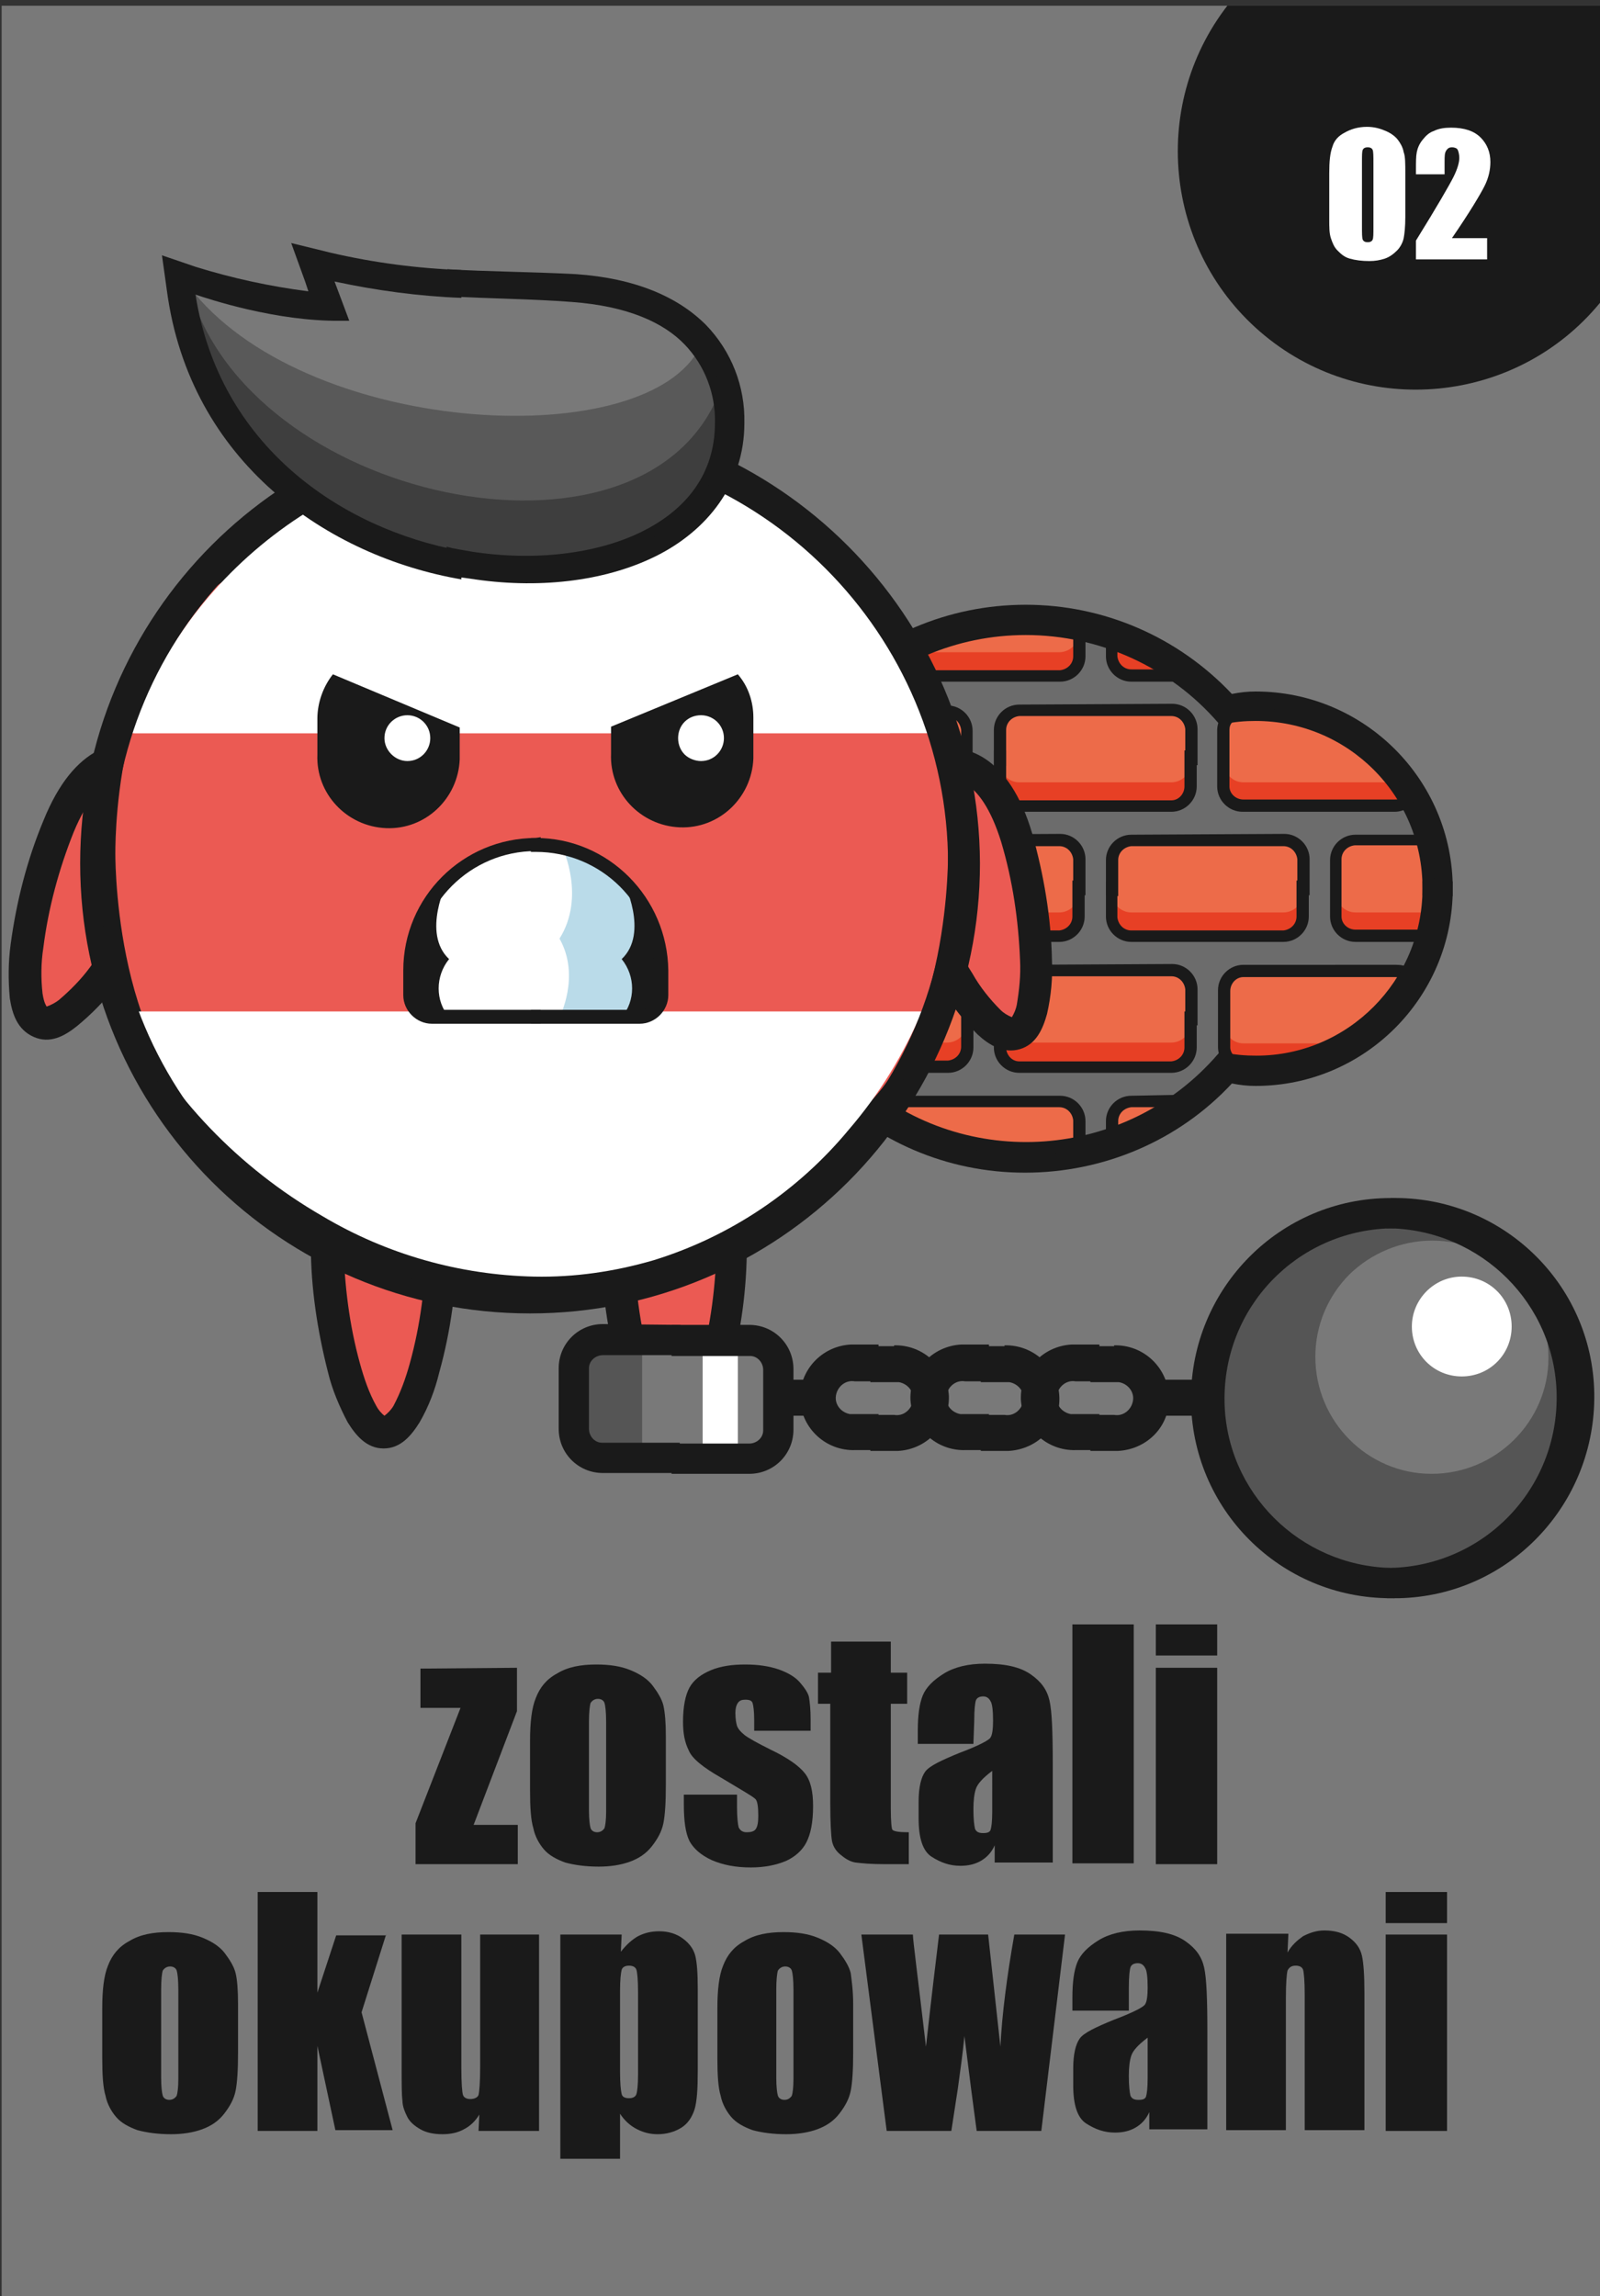 <?xml version="1.0" encoding="utf-8"?>
<!-- Generator: Adobe Illustrator 26.0.1, SVG Export Plug-In . SVG Version: 6.00 Build 0)  -->
<svg version="1.1" id="Слой_1" xmlns="http://www.w3.org/2000/svg" xmlns:xlink="http://www.w3.org/1999/xlink" x="0px" y="0px"
	 viewBox="0 0 195.6 280.6" style="enable-background:new 0 0 195.6 280.6;" xml:space="preserve">
<rect x="0" y="0" width="195.6" height="280.6" fill="#333333" stroke="none"/>
<style type="text/css">
	.st0{clip-path:url(#SVGID_00000054984664838368516420000009772979586716434052_);fill:#797979;}
	.st1{clip-path:url(#SVGID_00000018229098176726685400000014504029574865584052_);fill:#1A1A1A;}
	.st2{clip-path:url(#SVGID_00000081638652577132578830000001573450305387272836_);fill:#1A1A1A;}
	.st3{clip-path:url(#SVGID_00000171704079783237819910000010385793193765385608_);fill:#6C6C6C;}
	.st4{clip-path:url(#SVGID_00000176747287086911140000000016708497063017125788_);fill:#ED6B49;}
	.st5{clip-path:url(#SVGID_00000088811413367556409270000001185585940882863289_);fill:#ED6B49;}
	.st6{clip-path:url(#SVGID_00000062178728624300438040000011787411363661033123_);fill:#ED6B49;}
	.st7{clip-path:url(#SVGID_00000096781012936388571750000011757631550564394909_);fill:#E74025;}
	.st8{clip-path:url(#SVGID_00000029750329496564435830000000703059560955094433_);fill:#E74025;}
	.st9{clip-path:url(#SVGID_00000090988456649471285480000003020309297660131721_);fill:#E74025;}
	.st10{clip-path:url(#SVGID_00000107549650001270109290000012676615502812268959_);fill:#1A1A1A;}
	.st11{clip-path:url(#SVGID_00000047059835285354610240000009404231455993515190_);fill:#1A1A1A;}
	.st12{clip-path:url(#SVGID_00000129892818155808169870000015005380845474449078_);fill:#1A1A1A;}
	.st13{clip-path:url(#SVGID_00000083809684000330363720000007755782294126428051_);fill:#ED6B49;}
	.st14{clip-path:url(#SVGID_00000108298079005709859440000005987921318121174713_);fill:#ED6B49;}
	.st15{clip-path:url(#SVGID_00000043424351546033548390000004563906451441382017_);fill:#1A1A1A;}
	.st16{clip-path:url(#SVGID_00000138569832632241805450000015136408328544488861_);fill:#1A1A1A;}
	.st17{clip-path:url(#SVGID_00000158723365333019189540000000457971123844994211_);fill:#ED6B49;}
	.st18{clip-path:url(#SVGID_00000014627768897611844430000017462518291319634111_);fill:#ED6B49;}
	.st19{clip-path:url(#SVGID_00000115484064041329961950000005766643191735421115_);fill:#ED6B49;}
	.st20{clip-path:url(#SVGID_00000147185880965965677600000011615031559460877742_);fill:#ED6B49;}
	.st21{clip-path:url(#SVGID_00000108301978338093821000000018136985307364294819_);fill:#E74025;}
	.st22{clip-path:url(#SVGID_00000114076140060323521840000016156967871000966305_);fill:#E74025;}
	.st23{clip-path:url(#SVGID_00000183952335200693799070000006149485299724791170_);fill:#E74025;}
	.st24{clip-path:url(#SVGID_00000107566241677043078950000006577440347690874754_);fill:#E74025;}
	.st25{clip-path:url(#SVGID_00000149373015890694499680000013546579991843766147_);fill:#1A1A1A;}
	.st26{clip-path:url(#SVGID_00000150792461218052646020000011170273621224841622_);fill:#1A1A1A;}
	.st27{clip-path:url(#SVGID_00000005250673121012739610000002308645649239052186_);fill:#1A1A1A;}
	.st28{clip-path:url(#SVGID_00000041278004020217248090000005401435470871927979_);fill:#1A1A1A;}
	.st29{clip-path:url(#SVGID_00000041985052290876115160000011548490107500731308_);fill:#ED6B49;}
	.st30{clip-path:url(#SVGID_00000023266737183923767630000000331289350241059481_);fill:#ED6B49;}
	.st31{clip-path:url(#SVGID_00000139273271329436940650000012334773289398276795_);fill:#ED6B49;}
	.st32{clip-path:url(#SVGID_00000180324280048506129720000004808922173388211641_);fill:#E74025;}
	.st33{clip-path:url(#SVGID_00000181786685205724531340000000804540489910025635_);fill:#E74025;}
	.st34{clip-path:url(#SVGID_00000003792325390098777980000003517974337333400195_);fill:#E74025;}
	.st35{clip-path:url(#SVGID_00000099638289993911242400000013471900288222186121_);fill:#1A1A1A;}
	.st36{clip-path:url(#SVGID_00000100374174756861296020000001112193873251268771_);fill:#1A1A1A;}
	.st37{clip-path:url(#SVGID_00000021803902185053005220000011562328789878959294_);fill:#1A1A1A;}
	.st38{clip-path:url(#SVGID_00000133495683407030515620000013176441056251107745_);fill:#ED6B49;}
	.st39{clip-path:url(#SVGID_00000101788428521661100960000009067813029206323117_);fill:#ED6B49;}
	.st40{clip-path:url(#SVGID_00000158707596086986764570000015838195910211325093_);fill:#E74025;}
	.st41{clip-path:url(#SVGID_00000029736043577944542970000009863227309730257556_);fill:#E74025;}
	.st42{clip-path:url(#SVGID_00000060007245584771290950000006572779805032921477_);fill:#1A1A1A;}
	.st43{clip-path:url(#SVGID_00000021102316491210946950000018371561006533945229_);fill:#1A1A1A;}
	.st44{clip-path:url(#SVGID_00000134241103080104976480000013271057887541793934_);fill:#1A1A1A;}
	.st45{clip-path:url(#SVGID_00000004533782789861250960000002963488964034791569_);fill:#1A1A1A;}
	.st46{clip-path:url(#SVGID_00000060743533945876297850000002958991683463882912_);fill:#1A1A1A;}
	.st47{clip-path:url(#SVGID_00000150798466147223080850000015216447447985024908_);fill:#1A1A1A;}
	.st48{clip-path:url(#SVGID_00000051346604536647760430000013280759206048648856_);fill:#1A1A1A;}
	.st49{clip-path:url(#SVGID_00000128484434945679883550000004286652338409722285_);fill:#1A1A1A;}
	.st50{clip-path:url(#SVGID_00000165932569422866284720000012426256839449537705_);fill:#EB5A53;}
	.st51{clip-path:url(#SVGID_00000080177591511734968970000005626792491067454865_);fill:#1A1A1A;}
	.st52{clip-path:url(#SVGID_00000101794571197855665130000006952173886185992075_);fill:#EB5A53;}
	.st53{clip-path:url(#SVGID_00000039813344553385513820000015910789349130988420_);fill:#1A1A1A;}
	.st54{clip-path:url(#SVGID_00000178911207333688081170000000726063664801621888_);fill:#EB5A53;}
	.st55{clip-path:url(#SVGID_00000030447510290468927570000016155657171730002068_);fill:#1A1A1A;}
	.st56{clip-path:url(#SVGID_00000138545789572446443530000007752372115261905834_);fill:#EB5A53;}
	.st57{clip-path:url(#SVGID_00000020391584083919118580000001320404583530993851_);fill:#1A1A1A;}
	.st58{clip-path:url(#SVGID_00000128476093095857400130000014314274237816314030_);fill:#1A1A1A;}
	.st59{clip-path:url(#SVGID_00000057123067846980336450000012723374952613648317_);fill:#EB5A53;}
	.st60{clip-path:url(#SVGID_00000034804600884424384640000010468629680445191846_);fill:#FFFFFF;}
	.st61{clip-path:url(#SVGID_00000094577188493057184790000006574015438372153519_);fill:#FFFFFF;}
	.st62{clip-path:url(#SVGID_00000165196024784917915260000018021047483254977715_);fill:#FFFFFF;}
	.st63{clip-path:url(#SVGID_00000013176255497673660350000009145319593183911864_);fill:#FFFFFF;}
	.st64{clip-path:url(#SVGID_00000085950388674303793670000014582834525947513273_);fill:#1A1A1A;}
	.st65{clip-path:url(#SVGID_00000108990940948362135750000011465347908806165424_);fill:#1A1A1A;}
	.st66{clip-path:url(#SVGID_00000048495733412472393400000016840933094450179740_);fill:#1A1A1A;}
	.st67{clip-path:url(#SVGID_00000031192573565541126870000000565996112322574469_);fill:#595959;}
	.st68{clip-path:url(#SVGID_00000134931422122218586300000006827523174819590530_);fill:#797979;}
	.st69{clip-path:url(#SVGID_00000079475790738975978840000014722783152434686848_);fill:#3E3E3E;}
	.st70{clip-path:url(#SVGID_00000113344841534153101230000002722802703754979219_);fill:#1A1A1A;}
	.st71{clip-path:url(#SVGID_00000120558375708573705670000008717841478962025636_);fill:#1A1A1A;}
	.st72{clip-path:url(#SVGID_00000070823516841022908190000001479923517833286067_);fill:#1A1A1A;}
	.st73{clip-path:url(#SVGID_00000077292830629035660840000009653846516582442388_);fill:#FFFFFF;}
	.st74{clip-path:url(#SVGID_00000177471462764947724640000003049079488156749981_);fill:#1A1A1A;}
	.st75{clip-path:url(#SVGID_00000137832520713798022760000015026026930551728774_);fill:#FFFFFF;}
	.st76{clip-path:url(#SVGID_00000162339087556507908220000001104677660117691539_);fill:#FFFFFF;}
	.st77{clip-path:url(#SVGID_00000005967457553863579270000014421527199937452954_);fill:#BADBE9;}
	.st78{clip-path:url(#SVGID_00000123418923379030394970000009514230741185646750_);fill:#1A1A1A;}
	.st79{clip-path:url(#SVGID_00000034775469972733309260000004045964621738323082_);fill:#1A1A1A;}
	.st80{clip-path:url(#SVGID_00000129196256344009859440000009269688129811367072_);fill:#1A1A1A;}
	.st81{clip-path:url(#SVGID_00000155846642706886450330000011894860348432611236_);fill:#1A1A1A;}
	.st82{clip-path:url(#SVGID_00000070087617684955935080000008961067163753225876_);fill:#1A1A1A;}
	.st83{clip-path:url(#SVGID_00000069369118130083909980000015740331552882270629_);fill:#1A1A1A;}
	.st84{clip-path:url(#SVGID_00000003816719761586829170000001596330499388204175_);fill:#1A1A1A;}
	.st85{clip-path:url(#SVGID_00000168796320666975870690000003155908796349048460_);fill:#1A1A1A;}
	.st86{clip-path:url(#SVGID_00000047764743462023956920000011227974371485528721_);fill:#1A1A1A;}
	.st87{clip-path:url(#SVGID_00000101100481130491704120000004840940757162412421_);fill:#555555;}
	.st88{clip-path:url(#SVGID_00000137099010363628348970000016086900159689921208_);fill:#797979;}
	.st89{clip-path:url(#SVGID_00000121996924504254693660000005673559518623603855_);fill:#1A1A1A;}
	.st90{clip-path:url(#SVGID_00000054245049714032371810000013324706271777969803_);fill:#FFFFFF;}
	.st91{clip-path:url(#SVGID_00000043445938287018512480000016460531846003394690_);fill:#1A1A1A;}
	.st92{clip-path:url(#SVGID_00000167363124052122315720000017669481011106909576_);fill:#797979;}
	.st93{clip-path:url(#SVGID_00000093870054509657275300000001262037620897503661_);fill:#555555;}
	.st94{clip-path:url(#SVGID_00000166675608731149654860000001494724668839727250_);fill:#FFFFFF;}
	.st95{clip-path:url(#SVGID_00000138539716589222194180000008555229838716169882_);fill:#1A1A1A;}
	.st96{clip-path:url(#SVGID_00000023970090551256601470000011632932454391333548_);fill:#1A1A1A;}
	.st97{clip-path:url(#SVGID_00000049186099025716403770000008334056536392393874_);fill:#1A1A1A;}
	.st98{clip-path:url(#SVGID_00000153671991520771009750000015682542944046332340_);fill:#1A1A1A;}
	.st99{clip-path:url(#SVGID_00000015336056070148702250000005374354322746425010_);fill:#1A1A1A;}
	.st100{clip-path:url(#SVGID_00000037663381236305286430000006876696565684284825_);fill:#1A1A1A;}
	.st101{clip-path:url(#SVGID_00000103946468477339026720000000900155893822321590_);fill:#1A1A1A;}
	.st102{clip-path:url(#SVGID_00000074436484354585974350000004072816022361640837_);fill:#1A1A1A;}
	.st103{clip-path:url(#SVGID_00000170275633623913948230000007541065502187414673_);fill:#1A1A1A;}
	.st104{clip-path:url(#SVGID_00000028325608090874681430000001521958179732510900_);fill:#1A1A1A;}
	.st105{enable-background:new    ;}
	.st106{fill:#1A1A1A;}
	.st107{fill:#FFFFFF;}
</style>
<g>
	<g>
		<g>
			<defs>
				<rect id="SVGID_1_" x="0.2" y="0.7" width="195.6" height="280.6"/>
			</defs>
			<clipPath id="SVGID_00000178172893092096860710000010149583271917715643_">
				<use xlink:href="#SVGID_1_"  style="overflow:visible;"/>
			</clipPath>
			
				<rect x="-19.8" y="-10.9" style="clip-path:url(#SVGID_00000178172893092096860710000010149583271917715643_);fill:#797979;" width="507" height="310"/>
		</g>
	</g>
	<g>
		<g>
			<defs>
				<rect id="SVGID_00000146491510180321760940000008460802062317158569_" x="0.2" y="0.7" width="195.6" height="280.6"/>
			</defs>
			<clipPath id="SVGID_00000132798185970124240390000007890448949493149881_">
				<use xlink:href="#SVGID_00000146491510180321760940000008460802062317158569_"  style="overflow:visible;"/>
			</clipPath>
			<path style="clip-path:url(#SVGID_00000132798185970124240390000007890448949493149881_);fill:#1A1A1A;" d="M90.7,107.7
				c0,0.3,0,0.6,0,0.9c0,19.1,15.4,34.7,34.6,34.7c9.6,0,18.8-3.9,25.3-10.9c1,0.2,1.9,0.3,2.9,0.3c13.3,0,24.1-10.8,24.1-24.1
				c0-0.3,0-0.6,0-0.9h-5.9c0,0.3,0,0.6,0,0.9c0,10-8.1,18.2-18.1,18.2h-0.1c-1.2,0-2.3-0.1-3.5-0.3l-1.7-0.3l-1.1,1.3
				c-10.4,12-28.6,13.4-40.6,3c-6.3-5.5-10-13.4-10-21.8c0-0.3,0-0.6,0-0.9h-5.9L90.7,107.7L90.7,107.7z"/>
		</g>
	</g>
	<g>
		<g>
			<defs>
				<rect id="SVGID_00000084515939887667666220000014189010408962141329_" x="0.2" y="0.7" width="195.6" height="280.6"/>
			</defs>
			<clipPath id="SVGID_00000178186780181261635310000013249966698631947154_">
				<use xlink:href="#SVGID_00000084515939887667666220000014189010408962141329_"  style="overflow:visible;"/>
			</clipPath>
			<path style="clip-path:url(#SVGID_00000178186780181261635310000013249966698631947154_);fill:#1A1A1A;" d="M125.4,73.9
				c-19.2,0-34.7,15.6-34.7,34.7c0,0.3,0,0.6,0,0.9h5.9c0-0.3,0-0.6,0-0.9c0-15.9,12.8-28.8,28.7-28.8h0.1l0,0
				c8.4,0,16.3,3.7,21.8,10l1.1,1.3l1.7-0.3c1.1-0.2,2.3-0.4,3.5-0.4c10,0,18.2,8.1,18.2,18.1c0,0,0,0,0,0.1c0,0.3,0,0.6,0,0.9h5.9
				c0-0.3,0-0.6,0-0.9c0-13.3-10.8-24.1-24.1-24.1l0,0c-1,0-1.9,0.1-2.9,0.3C144,77.8,134.9,73.9,125.4,73.9L125.4,73.9z"/>
		</g>
	</g>
	<g>
		<g>
			<defs>
				<rect id="SVGID_00000005979245459004532880000017577227161030631077_" x="0.2" y="0.7" width="195.6" height="280.6"/>
			</defs>
			<clipPath id="SVGID_00000094611878114402826550000009550524042800778894_">
				<use xlink:href="#SVGID_00000005979245459004532880000017577227161030631077_"  style="overflow:visible;"/>
			</clipPath>
			<path style="clip-path:url(#SVGID_00000094611878114402826550000009550524042800778894_);fill:#6C6C6C;" d="M125.4,76.8
				c-17.5,0-31.8,14.2-31.8,31.7s14.2,31.8,31.7,31.8c9.2,0,18-4,24.1-11c11.5,2.3,22.6-5.1,24.9-16.6s-5.1-22.6-16.6-24.9
				c-2.7-0.5-5.6-0.5-8.3,0C143.3,80.9,134.6,76.9,125.4,76.8L125.4,76.8z"/>
		</g>
	</g>
	<g>
		<g>
			<defs>
				<rect id="SVGID_00000132778861307475750220000004192545336720397729_" x="0.2" y="0.7" width="195.6" height="280.6"/>
			</defs>
			<clipPath id="SVGID_00000094607076527165088950000013789509403703038633_">
				<use xlink:href="#SVGID_00000132778861307475750220000004192545336720397729_"  style="overflow:visible;"/>
			</clipPath>
			<path style="clip-path:url(#SVGID_00000094607076527165088950000013789509403703038633_);fill:#ED6B49;" d="M97.2,118.7
				c-0.6,0-1.2,0.3-1.7,0.7c1.5,4.1,3.8,7.8,6.8,11h13.5c1.3,0,2.4-1.1,2.4-2.4l0,0v-6.9c0-1.3-1.1-2.4-2.4-2.4l0,0L97.2,118.7z"/>
		</g>
	</g>
	<g>
		<g>
			<defs>
				<rect id="SVGID_00000126321759249351852500000006212668707625897658_" x="0.2" y="0.7" width="195.6" height="280.6"/>
			</defs>
			<clipPath id="SVGID_00000155847103459230668770000001204566447069410974_">
				<use xlink:href="#SVGID_00000126321759249351852500000006212668707625897658_"  style="overflow:visible;"/>
			</clipPath>
			<path style="clip-path:url(#SVGID_00000155847103459230668770000001204566447069410974_);fill:#ED6B49;" d="M124.6,118.7
				c-1.3,0-2.4,1.1-2.4,2.4l0,0v6.9c0,1.3,1.1,2.4,2.4,2.4l0,0h18.6c1.3,0,2.4-1.1,2.4-2.4l0,0v-6.9c0-1.3-1.1-2.4-2.4-2.4l0,0
				L124.6,118.7z"/>
		</g>
	</g>
	<g>
		<g>
			<defs>
				<rect id="SVGID_00000106854641568666713760000004015593774815371954_" x="0.2" y="0.7" width="195.6" height="280.6"/>
			</defs>
			<clipPath id="SVGID_00000162342634740521623940000011334348408064994720_">
				<use xlink:href="#SVGID_00000106854641568666713760000004015593774815371954_"  style="overflow:visible;"/>
			</clipPath>
			<path style="clip-path:url(#SVGID_00000162342634740521623940000011334348408064994720_);fill:#ED6B49;" d="M152,118.7
				c-1.3,0-2.4,1.1-2.4,2.4l0,0v6.9c0,0.5,0.2,1.1,0.5,1.5c1.1,0.2,2.2,0.3,3.3,0.3c7.6,0,14.6-4.1,18.4-10.8
				c-0.4-0.2-0.8-0.3-1.2-0.3H152z"/>
		</g>
	</g>
	<g>
		<g>
			<defs>
				<rect id="SVGID_00000074418911364088144540000000470362472778671240_" x="0.2" y="0.7" width="195.6" height="280.6"/>
			</defs>
			<clipPath id="SVGID_00000039099494574018146390000009546427472582436765_">
				<use xlink:href="#SVGID_00000074418911364088144540000000470362472778671240_"  style="overflow:visible;"/>
			</clipPath>
			<path style="clip-path:url(#SVGID_00000039099494574018146390000009546427472582436765_);fill:#E74025;" d="M118.2,125
				c0,1.3-1.1,2.4-2.4,2.4l0,0h-16c0.8,1,1.6,2,2.4,2.9h13.5c1.3,0,2.4-1.1,2.4-2.4l0,0L118.2,125z"/>
		</g>
	</g>
	<g>
		<g>
			<defs>
				<rect id="SVGID_00000160149538101471888910000013942157547849601468_" x="0.2" y="0.7" width="195.6" height="280.6"/>
			</defs>
			<clipPath id="SVGID_00000061473623470417251430000002918704572130521782_">
				<use xlink:href="#SVGID_00000160149538101471888910000013942157547849601468_"  style="overflow:visible;"/>
			</clipPath>
			<path style="clip-path:url(#SVGID_00000061473623470417251430000002918704572130521782_);fill:#E74025;" d="M122.2,125v3
				c0,1.3,1.1,2.4,2.4,2.4l0,0h18.6c1.3,0,2.4-1.1,2.4-2.4l0,0v-3c0,1.3-1.1,2.4-2.4,2.4l0,0h-18.6
				C123.3,127.4,122.2,126.3,122.2,125L122.2,125z"/>
		</g>
	</g>
	<g>
		<g>
			<defs>
				<rect id="SVGID_00000026122648587136178740000002191702170512758955_" x="0.2" y="0.7" width="195.6" height="280.6"/>
			</defs>
			<clipPath id="SVGID_00000145751770396136817080000007643954557421243574_">
				<use xlink:href="#SVGID_00000026122648587136178740000002191702170512758955_"  style="overflow:visible;"/>
			</clipPath>
			<path style="clip-path:url(#SVGID_00000145751770396136817080000007643954557421243574_);fill:#E74025;" d="M149.6,125v3
				c0,0.5,0.2,1.1,0.5,1.5c1.1,0.2,2.2,0.3,3.3,0.3c3.3,0,6.6-0.8,9.5-2.3H152C150.7,127.5,149.6,126.4,149.6,125
				C149.6,125.1,149.6,125.1,149.6,125L149.6,125z"/>
		</g>
	</g>
	<g>
		<g>
			<defs>
				<rect id="SVGID_00000159442229982255063040000013856833478579122566_" x="0.2" y="0.7" width="195.6" height="280.6"/>
			</defs>
			<clipPath id="SVGID_00000009582699600163858180000002916701104960708759_">
				<use xlink:href="#SVGID_00000159442229982255063040000013856833478579122566_"  style="overflow:visible;"/>
			</clipPath>
			<path style="clip-path:url(#SVGID_00000009582699600163858180000002916701104960708759_);fill:#1A1A1A;" d="M97.2,117.9
				c-0.8,0-1.6,0.3-2.2,0.9l1,1c0.3-0.3,0.7-0.5,1.2-0.5h18.6c0.9,0,1.6,0.7,1.7,1.6l0,0v7c0,0.9-0.7,1.6-1.6,1.7l0,0h-13.5v1.5
				h13.5c1.7,0,3.1-1.4,3.1-3.1v-6.9c0-1.7-1.4-3.1-3.1-3.1L97.2,117.9z"/>
		</g>
	</g>
	<g>
		<g>
			<defs>
				<rect id="SVGID_00000137811710940423978760000007557445650990496930_" x="0.2" y="0.7" width="195.6" height="280.6"/>
			</defs>
			<clipPath id="SVGID_00000105410198619335603030000002423727032608655248_">
				<use xlink:href="#SVGID_00000137811710940423978760000007557445650990496930_"  style="overflow:visible;"/>
			</clipPath>
			<path style="clip-path:url(#SVGID_00000105410198619335603030000002423727032608655248_);fill:#1A1A1A;" d="M121.5,123.6v4.4
				c0,1.7,1.4,3.1,3.1,3.1h18.6c1.7,0,3.1-1.4,3.1-3.1v-4.4h-1.5v4.4c0,0.9-0.7,1.6-1.6,1.7l0,0h-18.6c-0.9,0-1.6-0.8-1.6-1.7l0,0
				v-4.4H121.5z"/>
		</g>
	</g>
	<g>
		<g>
			<defs>
				<rect id="SVGID_00000158015385772947008300000012937956167847544765_" x="0.2" y="0.7" width="195.6" height="280.6"/>
			</defs>
			<clipPath id="SVGID_00000044893589276608114970000006564961763823457425_">
				<use xlink:href="#SVGID_00000158015385772947008300000012937956167847544765_"  style="overflow:visible;"/>
			</clipPath>
			<path style="clip-path:url(#SVGID_00000044893589276608114970000006564961763823457425_);fill:#1A1A1A;" d="M152,117.9
				c-1.7,0-3.1,1.4-3.1,3.1v6.9c0,0.7,0.2,1.4,0.7,2l1.2-0.9c-0.2-0.3-0.4-0.6-0.4-1v-6.9c0-0.9,0.7-1.7,1.6-1.7l0,0h18.6
				c0.3,0,0.6,0.1,0.9,0.2l0.8-1.3c-0.5-0.3-1-0.4-1.6-0.4L152,117.9z"/>
		</g>
	</g>
	<g>
		<g>
			<defs>
				<rect id="SVGID_00000064351773462020195530000006029648761017725328_" x="0.2" y="0.7" width="195.6" height="280.6"/>
			</defs>
			<clipPath id="SVGID_00000135686261208133674570000016661856215268566436_">
				<use xlink:href="#SVGID_00000064351773462020195530000006029648761017725328_"  style="overflow:visible;"/>
			</clipPath>
			<path style="clip-path:url(#SVGID_00000135686261208133674570000016661856215268566436_);fill:#ED6B49;" d="M110.9,134.6
				c-0.8,0-1.6,0.4-2,1.1c5,3,10.6,4.6,16.5,4.6c2.2,0,4.4-0.2,6.5-0.7V137c0-1.3-1.1-2.4-2.4-2.4l0,0H110.9z"/>
		</g>
	</g>
	<g>
		<g>
			<defs>
				<rect id="SVGID_00000111167281386588231490000011710838635646602636_" x="0.2" y="0.7" width="195.6" height="280.6"/>
			</defs>
			<clipPath id="SVGID_00000020382023824732340480000000422551073744997517_">
				<use xlink:href="#SVGID_00000111167281386588231490000011710838635646602636_"  style="overflow:visible;"/>
			</clipPath>
			<path style="clip-path:url(#SVGID_00000020382023824732340480000000422551073744997517_);fill:#ED6B49;" d="M138.3,134.6
				c-1.3,0-2.4,1.1-2.4,2.4l0,0v1.5c2.7-0.9,5.3-2.2,7.6-3.9H138.3z"/>
		</g>
	</g>
	<g>
		<g>
			<defs>
				<rect id="SVGID_00000067953443747148862160000015075417580386161537_" x="0.2" y="0.7" width="195.6" height="280.6"/>
			</defs>
			<clipPath id="SVGID_00000133493617752900811730000007805879241773163682_">
				<use xlink:href="#SVGID_00000067953443747148862160000015075417580386161537_"  style="overflow:visible;"/>
			</clipPath>
			<path style="clip-path:url(#SVGID_00000133493617752900811730000007805879241773163682_);fill:#1A1A1A;" d="M110.9,133.9
				c-1.1,0-2,0.5-2.6,1.4l1.2,0.8c0.3-0.5,0.8-0.8,1.4-0.8h18.6c0.9,0,1.6,0.7,1.7,1.6l0,0v2.6h1.5V137c0-1.7-1.4-3.1-3.1-3.1H110.9
				z"/>
		</g>
	</g>
	<g>
		<g>
			<defs>
				<rect id="SVGID_00000142892446378874047710000017697912462170137478_" x="0.2" y="0.7" width="195.6" height="280.6"/>
			</defs>
			<clipPath id="SVGID_00000001656356071341127200000015707622843290447539_">
				<use xlink:href="#SVGID_00000142892446378874047710000017697912462170137478_"  style="overflow:visible;"/>
			</clipPath>
			<path style="clip-path:url(#SVGID_00000001656356071341127200000015707622843290447539_);fill:#1A1A1A;" d="M138.3,133.9
				c-1.7,0-3.1,1.4-3.1,3.1v1.5h1.5V137c0-0.9,0.7-1.6,1.6-1.7l0,0h5.2v-1.5L138.3,133.9z"/>
		</g>
	</g>
	<g>
		<g>
			<defs>
				<rect id="SVGID_00000086661030319054043810000012535607359762205852_" x="0.2" y="0.7" width="195.6" height="280.6"/>
			</defs>
			<clipPath id="SVGID_00000104688771717763590330000015555546249948452789_">
				<use xlink:href="#SVGID_00000086661030319054043810000012535607359762205852_"  style="overflow:visible;"/>
			</clipPath>
			<path style="clip-path:url(#SVGID_00000104688771717763590330000015555546249948452789_);fill:#ED6B49;" d="M110.9,102.7
				c-1.3,0-2.4,1.1-2.4,2.4l0,0v6.9c0,1.3,1.1,2.4,2.4,2.4l0,0h18.6c1.3,0,2.4-1.1,2.4-2.4l0,0v-6.9c0-1.3-1.1-2.4-2.4-2.4l0,0
				H110.9z"/>
		</g>
	</g>
	<g>
		<g>
			<defs>
				<rect id="SVGID_00000173158002987900247560000008273938391333257900_" x="0.2" y="0.7" width="195.6" height="280.6"/>
			</defs>
			<clipPath id="SVGID_00000075857028389139850950000018082406148440060544_">
				<use xlink:href="#SVGID_00000173158002987900247560000008273938391333257900_"  style="overflow:visible;"/>
			</clipPath>
			<path style="clip-path:url(#SVGID_00000075857028389139850950000018082406148440060544_);fill:#ED6B49;" d="M138.3,102.7
				c-1.3,0-2.4,1.1-2.4,2.4l0,0v6.9c0,1.3,1.1,2.4,2.4,2.4l0,0h18.6c1.3,0,2.4-1.1,2.4-2.4l0,0v-6.9c0-1.3-1.1-2.4-2.4-2.4l0,0
				H138.3z"/>
		</g>
	</g>
	<g>
		<g>
			<defs>
				<rect id="SVGID_00000121260955238260794010000018114167180666445486_" x="0.2" y="0.7" width="195.6" height="280.6"/>
			</defs>
			<clipPath id="SVGID_00000062898671156490956860000009259825990507516074_">
				<use xlink:href="#SVGID_00000121260955238260794010000018114167180666445486_"  style="overflow:visible;"/>
			</clipPath>
			<path style="clip-path:url(#SVGID_00000062898671156490956860000009259825990507516074_);fill:#ED6B49;" d="M165.7,102.7
				c-1.3,0-2.4,1.1-2.4,2.4l0,0v6.9c0,1.3,1.1,2.4,2.4,2.4l0,0h8c0.6-1.9,0.8-3.9,0.8-5.8c0-2-0.3-3.9-0.8-5.8L165.7,102.7z"/>
		</g>
	</g>
	<g>
		<g>
			<defs>
				<rect id="SVGID_00000036232151728084473600000006379837570947417751_" x="0.2" y="0.7" width="195.6" height="280.6"/>
			</defs>
			<clipPath id="SVGID_00000008126117184436009710000005243963291260422275_">
				<use xlink:href="#SVGID_00000036232151728084473600000006379837570947417751_"  style="overflow:visible;"/>
			</clipPath>
			<path style="clip-path:url(#SVGID_00000008126117184436009710000005243963291260422275_);fill:#ED6B49;" d="M94.2,102.7
				c-0.7,3.9-0.7,7.8,0,11.7h7.9c1.3,0,2.4-1.1,2.4-2.4l0,0v-6.9c0-1.3-1.1-2.4-2.4-2.4l0,0C102.1,102.7,94.2,102.7,94.2,102.7z"/>
		</g>
	</g>
	<g>
		<g>
			<defs>
				<rect id="SVGID_00000132089693098790589130000002505496213470794633_" x="0.2" y="0.7" width="195.6" height="280.6"/>
			</defs>
			<clipPath id="SVGID_00000121971440116708557540000010533367093325963406_">
				<use xlink:href="#SVGID_00000132089693098790589130000002505496213470794633_"  style="overflow:visible;"/>
			</clipPath>
			<path style="clip-path:url(#SVGID_00000121971440116708557540000010533367093325963406_);fill:#E74025;" d="M104.5,109.1
				c0,1.3-1.1,2.4-2.4,2.4l0,0h-8.3c0.1,1,0.2,2,0.4,2.9h7.9c1.3,0,2.4-1.1,2.4-2.4l0,0V109.1z"/>
		</g>
	</g>
	<g>
		<g>
			<defs>
				<rect id="SVGID_00000171680840171448436420000011335233327560591019_" x="0.2" y="0.7" width="195.6" height="280.6"/>
			</defs>
			<clipPath id="SVGID_00000081632259991665584890000005483146709600475793_">
				<use xlink:href="#SVGID_00000171680840171448436420000011335233327560591019_"  style="overflow:visible;"/>
			</clipPath>
			<path style="clip-path:url(#SVGID_00000081632259991665584890000005483146709600475793_);fill:#E74025;" d="M108.5,109.1v2.9
				c0,1.3,1.1,2.4,2.4,2.4l0,0h18.6c1.3,0,2.4-1.1,2.4-2.4l0,0v-2.9c0,1.3-1.1,2.4-2.4,2.4l0,0h-18.6
				C109.6,111.5,108.5,110.4,108.5,109.1L108.5,109.1z"/>
		</g>
	</g>
	<g>
		<g>
			<defs>
				<rect id="SVGID_00000118361494253704573850000017447418362655121286_" x="0.2" y="0.7" width="195.6" height="280.6"/>
			</defs>
			<clipPath id="SVGID_00000013188660955670107860000013910600187378775434_">
				<use xlink:href="#SVGID_00000118361494253704573850000017447418362655121286_"  style="overflow:visible;"/>
			</clipPath>
			<path style="clip-path:url(#SVGID_00000013188660955670107860000013910600187378775434_);fill:#E74025;" d="M135.9,109.1v2.9
				c0,1.3,1.1,2.4,2.4,2.4l0,0h18.6c1.3,0,2.4-1.1,2.4-2.4l0,0v-2.9c0,1.3-1.1,2.4-2.4,2.4l0,0h-18.6
				C137,111.5,135.9,110.4,135.9,109.1L135.9,109.1z"/>
		</g>
	</g>
	<g>
		<g>
			<defs>
				<rect id="SVGID_00000043457103111304688350000006385111113308014980_" x="0.2" y="0.7" width="195.6" height="280.6"/>
			</defs>
			<clipPath id="SVGID_00000052806598143654874820000015721330643864740538_">
				<use xlink:href="#SVGID_00000043457103111304688350000006385111113308014980_"  style="overflow:visible;"/>
			</clipPath>
			<path style="clip-path:url(#SVGID_00000052806598143654874820000015721330643864740538_);fill:#E74025;" d="M163.3,109.1v2.9
				c0,1.3,1.1,2.4,2.4,2.4l0,0h8c0.3-1,0.5-1.9,0.6-2.9h-8.6C164.4,111.5,163.3,110.4,163.3,109.1L163.3,109.1L163.3,109.1z"/>
		</g>
	</g>
	<g>
		<g>
			<defs>
				<rect id="SVGID_00000165912843203662910650000003164240771548717441_" x="0.2" y="0.7" width="195.6" height="280.6"/>
			</defs>
			<clipPath id="SVGID_00000104696989658019224400000010954671569194620556_">
				<use xlink:href="#SVGID_00000165912843203662910650000003164240771548717441_"  style="overflow:visible;"/>
			</clipPath>
			<path style="clip-path:url(#SVGID_00000104696989658019224400000010954671569194620556_);fill:#1A1A1A;" d="M107.8,107.7v4.3
				c0,1.7,1.4,3.1,3.1,3.1h18.6c1.7,0,3.1-1.4,3.1-3.1v-4.4h-1.5v4.4c0,0.9-0.7,1.6-1.6,1.7l0,0h-18.6c-0.9,0-1.6-0.7-1.7-1.6l0,0
				v-4.4H107.8z"/>
		</g>
	</g>
	<g>
		<g>
			<defs>
				<rect id="SVGID_00000026161777707681184300000003408207770319194516_" x="0.2" y="0.7" width="195.6" height="280.6"/>
			</defs>
			<clipPath id="SVGID_00000131364789011022418490000017638414945875868056_">
				<use xlink:href="#SVGID_00000026161777707681184300000003408207770319194516_"  style="overflow:visible;"/>
			</clipPath>
			<path style="clip-path:url(#SVGID_00000131364789011022418490000017638414945875868056_);fill:#1A1A1A;" d="M135.2,107.7v4.3
				c0,1.7,1.4,3.1,3.1,3.1h18.6c1.7,0,3.1-1.4,3.1-3.1v-4.4h-1.5v4.4c0,0.9-0.7,1.6-1.6,1.7l0,0h-18.6c-0.9,0-1.6-0.7-1.7-1.6l0,0
				v-4.4H135.2z"/>
		</g>
	</g>
	<g>
		<g>
			<defs>
				<rect id="SVGID_00000155865040899320693890000004868098701183527047_" x="0.2" y="0.7" width="195.6" height="280.6"/>
			</defs>
			<clipPath id="SVGID_00000041263548993571111960000013320497643478864555_">
				<use xlink:href="#SVGID_00000155865040899320693890000004868098701183527047_"  style="overflow:visible;"/>
			</clipPath>
			<path style="clip-path:url(#SVGID_00000041263548993571111960000013320497643478864555_);fill:#1A1A1A;" d="M165.7,102
				c-1.7,0-3.1,1.4-3.1,3.1v6.9c0,1.7,1.4,3.1,3.1,3.1h8v-1.5h-8c-0.9,0-1.7-0.7-1.7-1.6v-0.1V105c0-0.9,0.7-1.6,1.6-1.7l0,0h8V102
				H165.7z"/>
		</g>
	</g>
	<g>
		<g>
			<defs>
				<rect id="SVGID_00000018228788224452748820000013716498504155562150_" x="0.2" y="0.7" width="195.6" height="280.6"/>
			</defs>
			<clipPath id="SVGID_00000170258787208296892100000003058878785894125200_">
				<use xlink:href="#SVGID_00000018228788224452748820000013716498504155562150_"  style="overflow:visible;"/>
			</clipPath>
			<path style="clip-path:url(#SVGID_00000170258787208296892100000003058878785894125200_);fill:#1A1A1A;" d="M94.2,102v1.5h7.9
				c0.9,0,1.7,0.7,1.7,1.6l0,0v6.9c0,0.9-0.7,1.6-1.6,1.7c0,0,0,0-0.1,0h-7.9v1.5h7.9c1.7,0,3.1-1.4,3.1-3.1v-6.9
				c0-1.7-1.4-3.1-3.1-3.1L94.2,102z"/>
		</g>
	</g>
	<g>
		<g>
			<defs>
				<rect id="SVGID_00000183214710645102892900000007196379193540049287_" x="0.2" y="0.7" width="195.6" height="280.6"/>
			</defs>
			<clipPath id="SVGID_00000168802039933566181240000008786882918639209896_">
				<use xlink:href="#SVGID_00000183214710645102892900000007196379193540049287_"  style="overflow:visible;"/>
			</clipPath>
			<path style="clip-path:url(#SVGID_00000168802039933566181240000008786882918639209896_);fill:#ED6B49;" d="M102.3,86.8
				c-3,3.2-5.3,6.9-6.8,11c0.5,0.5,1.1,0.7,1.7,0.7h18.6c1.3,0,2.4-1.1,2.4-2.4l0,0v-6.9c0-1.3-1.1-2.4-2.4-2.4l0,0L102.3,86.8z"/>
		</g>
	</g>
	<g>
		<g>
			<defs>
				<rect id="SVGID_00000120526092562948397860000010573559889575337655_" x="0.2" y="0.7" width="195.6" height="280.6"/>
			</defs>
			<clipPath id="SVGID_00000093891416037989452920000001433759995149906843_">
				<use xlink:href="#SVGID_00000120526092562948397860000010573559889575337655_"  style="overflow:visible;"/>
			</clipPath>
			<path style="clip-path:url(#SVGID_00000093891416037989452920000001433759995149906843_);fill:#ED6B49;" d="M124.6,86.8
				c-1.3,0-2.4,1.1-2.4,2.4l0,0v6.9c0,1.3,1.1,2.4,2.4,2.4l0,0h18.6c1.3,0,2.4-1.1,2.4-2.4l0,0v-6.9c0-1.3-1.1-2.4-2.4-2.4l0,0
				H124.6z"/>
		</g>
	</g>
	<g>
		<g>
			<defs>
				<rect id="SVGID_00000094579333253983761990000009515451172055079817_" x="0.2" y="0.7" width="195.6" height="280.6"/>
			</defs>
			<clipPath id="SVGID_00000158011525308347827600000010971339746299644829_">
				<use xlink:href="#SVGID_00000094579333253983761990000009515451172055079817_"  style="overflow:visible;"/>
			</clipPath>
			<path style="clip-path:url(#SVGID_00000158011525308347827600000010971339746299644829_);fill:#ED6B49;" d="M153.4,87.4
				c-1.1,0-2.2,0.1-3.3,0.3c-0.3,0.4-0.5,0.9-0.5,1.5v6.9c0,1.3,1.1,2.4,2.4,2.4l0,0h18.6c0.4,0,0.9-0.1,1.2-0.3
				C168,91.5,161,87.4,153.4,87.4L153.4,87.4z"/>
		</g>
	</g>
	<g>
		<g>
			<defs>
				<rect id="SVGID_00000167369833563475104530000002263211402929899173_" x="0.2" y="0.7" width="195.6" height="280.6"/>
			</defs>
			<clipPath id="SVGID_00000146460287815909901380000000939240448609180040_">
				<use xlink:href="#SVGID_00000167369833563475104530000002263211402929899173_"  style="overflow:visible;"/>
			</clipPath>
			<path style="clip-path:url(#SVGID_00000146460287815909901380000000939240448609180040_);fill:#E74025;" d="M118.2,93.2
				c0,1.3-1.1,2.4-2.4,2.4l0,0H97.2c-0.3,0-0.5,0-0.7-0.1c-0.3,0.8-0.7,1.5-1,2.3c0.5,0.5,1.1,0.7,1.7,0.7h18.6
				c1.3,0,2.4-1.1,2.4-2.4l0,0V93.2z"/>
		</g>
	</g>
	<g>
		<g>
			<defs>
				<rect id="SVGID_00000130615342915431491890000001545771175377121411_" x="0.2" y="0.7" width="195.6" height="280.6"/>
			</defs>
			<clipPath id="SVGID_00000002350261426733183670000000609395593380936126_">
				<use xlink:href="#SVGID_00000130615342915431491890000001545771175377121411_"  style="overflow:visible;"/>
			</clipPath>
			<path style="clip-path:url(#SVGID_00000002350261426733183670000000609395593380936126_);fill:#E74025;" d="M122.2,93.2v2.9
				c0,1.3,1.1,2.4,2.4,2.4l0,0h18.6c1.3,0,2.4-1.1,2.4-2.4l0,0v-2.9c0,1.3-1.1,2.4-2.4,2.4l0,0h-18.6
				C123.3,95.6,122.2,94.5,122.2,93.2L122.2,93.2z"/>
		</g>
	</g>
	<g>
		<g>
			<defs>
				<rect id="SVGID_00000049908637239009938040000005473813132728682668_" x="0.2" y="0.7" width="195.6" height="280.6"/>
			</defs>
			<clipPath id="SVGID_00000129184861559851022310000017887215293351695807_">
				<use xlink:href="#SVGID_00000049908637239009938040000005473813132728682668_"  style="overflow:visible;"/>
			</clipPath>
			<path style="clip-path:url(#SVGID_00000129184861559851022310000017887215293351695807_);fill:#E74025;" d="M149.6,93.2v2.9
				c0,1.3,1.1,2.4,2.4,2.4l0,0h18.6c0.4,0,0.9-0.1,1.2-0.3c-0.5-0.9-1.1-1.8-1.7-2.6H152C150.7,95.6,149.6,94.5,149.6,93.2
				L149.6,93.2L149.6,93.2z"/>
		</g>
	</g>
	<g>
		<g>
			<defs>
				<rect id="SVGID_00000077304231005354910730000015518590075419066303_" x="0.2" y="0.7" width="195.6" height="280.6"/>
			</defs>
			<clipPath id="SVGID_00000036956708840166035930000002056913599983295155_">
				<use xlink:href="#SVGID_00000077304231005354910730000015518590075419066303_"  style="overflow:visible;"/>
			</clipPath>
			<path style="clip-path:url(#SVGID_00000036956708840166035930000002056913599983295155_);fill:#1A1A1A;" d="M102.3,86.1v1.5h13.5
				c0.9,0,1.6,0.7,1.7,1.6l0,0v6.9c0,0.9-0.7,1.7-1.6,1.7l0,0H97.2c-0.4,0-0.9-0.2-1.2-0.5l-1,1c0.6,0.6,1.4,0.9,2.2,0.9h18.6
				c1.7,0,3.1-1.4,3.1-3.1v-6.8c0-1.7-1.4-3.1-3.1-3.1L102.3,86.1L102.3,86.1z"/>
		</g>
	</g>
	<g>
		<g>
			<defs>
				<rect id="SVGID_00000001665811740828048940000004547546529973831302_" x="0.2" y="0.7" width="195.6" height="280.6"/>
			</defs>
			<clipPath id="SVGID_00000127729984820127680930000017822408905376265104_">
				<use xlink:href="#SVGID_00000001665811740828048940000004547546529973831302_"  style="overflow:visible;"/>
			</clipPath>
			<path style="clip-path:url(#SVGID_00000127729984820127680930000017822408905376265104_);fill:#1A1A1A;" d="M121.5,91.7v4.4
				c0,1.7,1.4,3.1,3.1,3.1h18.6c1.7,0,3.1-1.4,3.1-3.1v-4.4h-1.5v4.4c0,0.9-0.7,1.7-1.6,1.7l0,0h-18.6c-0.9,0-1.6-0.8-1.6-1.7v-4.4
				H121.5z"/>
		</g>
	</g>
	<g>
		<g>
			<defs>
				<rect id="SVGID_00000044883547983956327830000001838223129807696012_" x="0.2" y="0.7" width="195.6" height="280.6"/>
			</defs>
			<clipPath id="SVGID_00000160897564151945974560000018010129560607441828_">
				<use xlink:href="#SVGID_00000044883547983956327830000001838223129807696012_"  style="overflow:visible;"/>
			</clipPath>
			<path style="clip-path:url(#SVGID_00000160897564151945974560000018010129560607441828_);fill:#1A1A1A;" d="M149.5,87.2
				c-0.4,0.6-0.7,1.3-0.7,2v6.9c0,1.7,1.4,3.1,3.1,3.1h18.6c0.6,0,1.1-0.2,1.6-0.4l-0.8-1.3c-0.3,0.2-0.5,0.2-0.9,0.2H152
				c-0.9,0-1.7-0.7-1.7-1.6l0,0v-6.9c0-0.4,0.1-0.7,0.4-1L149.5,87.2z"/>
		</g>
	</g>
	<g>
		<g>
			<defs>
				<rect id="SVGID_00000075877770225657956910000017296633116435688086_" x="0.2" y="0.7" width="195.6" height="280.6"/>
			</defs>
			<clipPath id="SVGID_00000034055918850606585810000003598271417079808188_">
				<use xlink:href="#SVGID_00000075877770225657956910000017296633116435688086_"  style="overflow:visible;"/>
			</clipPath>
			<path style="clip-path:url(#SVGID_00000034055918850606585810000003598271417079808188_);fill:#ED6B49;" d="M125.4,76.8
				c-5.8,0-11.5,1.6-16.5,4.6c0.4,0.7,1.2,1.1,2,1.1h18.6c1.3,0,2.4-1.1,2.4-2.4v-2.6C129.8,77.1,127.6,76.8,125.4,76.8z"/>
		</g>
	</g>
	<g>
		<g>
			<defs>
				<rect id="SVGID_00000139285337452220554440000013287449568155704991_" x="0.2" y="0.7" width="195.6" height="280.6"/>
			</defs>
			<clipPath id="SVGID_00000153693171517920567380000005164351386955834551_">
				<use xlink:href="#SVGID_00000139285337452220554440000013287449568155704991_"  style="overflow:visible;"/>
			</clipPath>
			<path style="clip-path:url(#SVGID_00000153693171517920567380000005164351386955834551_);fill:#ED6B49;" d="M135.9,78.7v1.5
				c0,1.3,1.1,2.4,2.4,2.4h5.1C141.1,80.9,138.6,79.6,135.9,78.7L135.9,78.7z"/>
		</g>
	</g>
	<g>
		<g>
			<defs>
				<rect id="SVGID_00000146481749926935577770000001742158430612519579_" x="0.2" y="0.7" width="195.6" height="280.6"/>
			</defs>
			<clipPath id="SVGID_00000106134612911913446030000004896953239699045797_">
				<use xlink:href="#SVGID_00000146481749926935577770000001742158430612519579_"  style="overflow:visible;"/>
			</clipPath>
			<path style="clip-path:url(#SVGID_00000106134612911913446030000004896953239699045797_);fill:#E74025;" d="M131.9,77.6
				c-0.2,1.2-1.2,2.1-2.4,2.1h-17.1c-1.2,0.5-2.4,1.2-3.5,1.8c0.4,0.7,1.2,1.1,2,1.1h18.6c1.3,0,2.4-1.1,2.4-2.4V77.6L131.9,77.6z"
				/>
		</g>
	</g>
	<g>
		<g>
			<defs>
				<rect id="SVGID_00000005235104981283619180000010363353975937929353_" x="0.2" y="0.7" width="195.6" height="280.6"/>
			</defs>
			<clipPath id="SVGID_00000028287676360420289790000007412482093987066804_">
				<use xlink:href="#SVGID_00000005235104981283619180000010363353975937929353_"  style="overflow:visible;"/>
			</clipPath>
			<path style="clip-path:url(#SVGID_00000028287676360420289790000007412482093987066804_);fill:#E74025;" d="M135.9,78.7v1.5
				c0,1.3,1.1,2.4,2.4,2.4h5.1c-1.6-1.1-3.4-2.1-5.2-2.9c-0.6,0-1.2-0.3-1.6-0.7L135.9,78.7z"/>
		</g>
	</g>
	<g>
		<g>
			<defs>
				<rect id="SVGID_00000183217660492782794530000015943166130663646082_" x="0.2" y="0.7" width="195.6" height="280.6"/>
			</defs>
			<clipPath id="SVGID_00000117670174698254179710000001694082220699987360_">
				<use xlink:href="#SVGID_00000183217660492782794530000015943166130663646082_"  style="overflow:visible;"/>
			</clipPath>
			<path style="clip-path:url(#SVGID_00000117670174698254179710000001694082220699987360_);fill:#1A1A1A;" d="M131.2,77.6v2.6
				c0,0.9-0.7,1.6-1.6,1.7l0,0H111c-0.6,0-1.1-0.3-1.4-0.8l-1.2,0.8c0.6,0.9,1.6,1.4,2.6,1.4h18.6c1.7,0,3.1-1.4,3.1-3.1v-2.6H131.2
				z"/>
		</g>
	</g>
	<g>
		<g>
			<defs>
				<rect id="SVGID_00000139285626255573052920000015799611450802650034_" x="0.2" y="0.7" width="195.6" height="280.6"/>
			</defs>
			<clipPath id="SVGID_00000000915673412675078880000015638721766560587931_">
				<use xlink:href="#SVGID_00000139285626255573052920000015799611450802650034_"  style="overflow:visible;"/>
			</clipPath>
			<path style="clip-path:url(#SVGID_00000000915673412675078880000015638721766560587931_);fill:#1A1A1A;" d="M135.2,78.7v1.5
				c0,1.7,1.4,3.1,3.1,3.1h5.1v-1.5h-5.1c-0.9,0-1.6-0.7-1.7-1.6l0,0v-1.5H135.2z"/>
		</g>
	</g>
	<g>
		<g>
			<defs>
				<rect id="SVGID_00000179605985361512564750000013843158815559865251_" x="0.2" y="0.7" width="195.6" height="280.6"/>
			</defs>
			<clipPath id="SVGID_00000096744957446725773250000000601678846173803139_">
				<use xlink:href="#SVGID_00000179605985361512564750000013843158815559865251_"  style="overflow:visible;"/>
			</clipPath>
			<path style="clip-path:url(#SVGID_00000096744957446725773250000000601678846173803139_);fill:#1A1A1A;" d="M92.9,107.7
				c0,0.3,0,0.6,0,0.9c0,17.9,14.5,32.5,32.4,32.5c9.3,0,18.2-4,24.4-11c1.2,0.2,2.5,0.4,3.8,0.4c12.1,0,21.9-9.8,21.9-21.9
				c0-0.3,0-0.6,0-0.9h-1.5c0,0.3,0,0.6,0,0.9c0,11.2-9.1,20.4-20.3,20.4c-1.3,0-2.7-0.1-4-0.4l-0.4-0.1l-0.3,0.3
				c-11.2,13-30.8,14.4-43.7,3.2c-6.8-5.9-10.8-14.5-10.8-23.5c0-0.3,0-0.6,0-0.9L92.9,107.7z"/>
		</g>
	</g>
	<g>
		<g>
			<defs>
				<rect id="SVGID_00000083781968614597445990000011215854599603112122_" x="0.2" y="0.7" width="195.6" height="280.6"/>
			</defs>
			<clipPath id="SVGID_00000107551313996975207550000001616470620603864506_">
				<use xlink:href="#SVGID_00000083781968614597445990000011215854599603112122_"  style="overflow:visible;"/>
			</clipPath>
			<path style="clip-path:url(#SVGID_00000107551313996975207550000001616470620603864506_);fill:#1A1A1A;" d="M125.4,76.1
				c-17.9,0-32.5,14.6-32.5,32.5c0,0.3,0,0.6,0,0.9h1.5c0-0.3,0-0.6,0-0.9c0-17.1,13.9-31,31-31c9,0,17.6,3.9,23.5,10.7l0.3,0.3
				l0.4-0.1c1.3-0.3,2.6-0.4,3.9-0.4c11.3,0,20.4,9.1,20.4,20.4l0,0c0,0.3,0,0.6,0,0.9h1.5c0-0.3,0-0.6,0-0.9
				c0-12.1-9.8-21.9-21.9-21.9c-1.3,0-2.5,0.1-3.8,0.4C143.5,80.1,134.7,76.1,125.4,76.1L125.4,76.1z"/>
		</g>
	</g>
	<g>
		<g>
			<defs>
				<rect id="SVGID_00000064313350699410174720000010424005044056967090_" x="0.2" y="0.7" width="195.6" height="280.6"/>
			</defs>
			<clipPath id="SVGID_00000065763285882821738700000001216504505293329844_">
				<use xlink:href="#SVGID_00000064313350699410174720000010424005044056967090_"  style="overflow:visible;"/>
			</clipPath>
			<path style="clip-path:url(#SVGID_00000065763285882821738700000001216504505293329844_);fill:#1A1A1A;" d="M110.9,102
				c-1.7,0-3.1,1.4-3.1,3.1v4.4h1.5v-4.4c0-0.9,0.7-1.6,1.6-1.7l0,0h18.6c0.9,0,1.6,0.7,1.7,1.6l0,0v4.4h1.5V105
				c0-1.7-1.4-3.1-3.1-3.1L110.9,102L110.9,102z"/>
		</g>
	</g>
	<g>
		<g>
			<defs>
				<rect id="SVGID_00000044894427631123688660000013266240986306301102_" x="0.2" y="0.7" width="195.6" height="280.6"/>
			</defs>
			<clipPath id="SVGID_00000173129799879651291470000016038978694133579455_">
				<use xlink:href="#SVGID_00000044894427631123688660000013266240986306301102_"  style="overflow:visible;"/>
			</clipPath>
			<path style="clip-path:url(#SVGID_00000173129799879651291470000016038978694133579455_);fill:#1A1A1A;" d="M138.3,102
				c-1.7,0-3.1,1.4-3.1,3.1v4.4h1.5v-4.4c0-0.9,0.7-1.6,1.6-1.7l0,0h18.6c0.9,0,1.6,0.7,1.7,1.6l0,0v4.4h1.5V105
				c0-1.7-1.4-3.1-3.1-3.1L138.3,102L138.3,102z"/>
		</g>
	</g>
	<g>
		<g>
			<defs>
				<rect id="SVGID_00000072252630031542465210000003473088445219945364_" x="0.2" y="0.7" width="195.6" height="280.6"/>
			</defs>
			<clipPath id="SVGID_00000117671494397463988870000005514825095844289976_">
				<use xlink:href="#SVGID_00000072252630031542465210000003473088445219945364_"  style="overflow:visible;"/>
			</clipPath>
			<path style="clip-path:url(#SVGID_00000117671494397463988870000005514825095844289976_);fill:#1A1A1A;" d="M124.6,117.9
				c-1.7,0-3.1,1.4-3.1,3.1v4.4h1.5V121c0-0.9,0.7-1.6,1.6-1.7l0,0h18.6c0.9,0,1.6,0.7,1.7,1.6l0,0v4.4h1.5v-4.4
				c0-1.7-1.4-3.1-3.1-3.1L124.6,117.9L124.6,117.9z"/>
		</g>
	</g>
	<g>
		<g>
			<defs>
				<rect id="SVGID_00000044876778535129970540000010727536645309790352_" x="0.2" y="0.7" width="195.6" height="280.6"/>
			</defs>
			<clipPath id="SVGID_00000169531913927604829610000010007232313361958807_">
				<use xlink:href="#SVGID_00000044876778535129970540000010727536645309790352_"  style="overflow:visible;"/>
			</clipPath>
			<path style="clip-path:url(#SVGID_00000169531913927604829610000010007232313361958807_);fill:#1A1A1A;" d="M124.6,86.1
				c-1.7,0-3.1,1.4-3.1,3.1v4.4h1.5v-4.4c0-0.9,0.7-1.6,1.6-1.7l0,0h18.6c0.9,0,1.6,0.7,1.7,1.6l0,0v4.4h1.5v-4.4
				c0-1.7-1.4-3.1-3.1-3.1L124.6,86.1L124.6,86.1z"/>
		</g>
	</g>
	<g>
		<g>
			<defs>
				<rect id="SVGID_00000111912352867851030010000012747803677344861596_" x="0.2" y="0.7" width="195.6" height="280.6"/>
			</defs>
			<clipPath id="SVGID_00000152978924182406860270000004886489969192802236_">
				<use xlink:href="#SVGID_00000111912352867851030010000012747803677344861596_"  style="overflow:visible;"/>
			</clipPath>
			<path style="clip-path:url(#SVGID_00000152978924182406860270000004886489969192802236_);fill:#EB5A53;" d="M75.5,152.2
				c0-9.4,4.2-11.3,7-11.3s7,1.9,7,11.3s-3.1,22.9-7,22.9S75.5,161.7,75.5,152.2L75.5,152.2z"/>
		</g>
	</g>
	<g>
		<g>
			<defs>
				<rect id="SVGID_00000113339012945962747260000005153145575447584174_" x="0.2" y="0.7" width="195.6" height="280.6"/>
			</defs>
			<clipPath id="SVGID_00000026853763636784507960000001144481965143715515_">
				<use xlink:href="#SVGID_00000113339012945962747260000005153145575447584174_"  style="overflow:visible;"/>
			</clipPath>
			<path style="clip-path:url(#SVGID_00000026853763636784507960000001144481965143715515_);fill:#1A1A1A;" d="M82.5,139
				c-2.3,0-4.6,1-6.1,2.8c-1.8,2.1-2.9,5.5-2.9,10.5c0,5.2,0.8,10.4,2.1,15.5c0.5,2.1,1.4,4.2,2.4,6.1c1,1.6,2.3,3.2,4.4,3.2
				s3.4-1.6,4.4-3.2c1.1-1.9,1.9-4,2.4-6.1c1.4-5.1,2.1-10.3,2.1-15.5c0-5-1.1-8.3-2.9-10.5C87.1,140,84.9,139,82.5,139z
				 M82.5,142.9c1.2,0,2.4,0.5,3.1,1.4c1,1.2,2,3.5,2,7.9c-0.1,4.9-0.7,9.7-2,14.4c-0.5,1.8-1.1,3.5-2,5.2c-0.3,0.5-0.6,0.9-1.1,1.2
				c-0.4-0.3-0.8-0.8-1-1.2c-0.9-1.6-1.5-3.4-2-5.2c-1.3-4.7-1.9-9.6-2-14.4c0-4.4,1-6.8,2-7.9C80.2,143.4,81.4,142.8,82.5,142.9
				L82.5,142.9z"/>
		</g>
	</g>
	<g>
		<g>
			<defs>
				<rect id="SVGID_00000018222528157009179670000013874389707616865679_" x="0.2" y="0.7" width="195.6" height="280.6"/>
			</defs>
			<clipPath id="SVGID_00000010271617843892814820000009428249376290966440_">
				<use xlink:href="#SVGID_00000018222528157009179670000013874389707616865679_"  style="overflow:visible;"/>
			</clipPath>
			<path style="clip-path:url(#SVGID_00000010271617843892814820000009428249376290966440_);fill:#EB5A53;" d="M40,152.2
				c0-9.4,4.2-11.3,7-11.3s7,1.9,7,11.3s-3.2,22.9-7,22.9S40,161.7,40,152.2L40,152.2z"/>
		</g>
	</g>
	<g>
		<g>
			<defs>
				<rect id="SVGID_00000090977333478207202320000011113741960445510333_" x="0.2" y="0.7" width="195.6" height="280.6"/>
			</defs>
			<clipPath id="SVGID_00000111870278182789127840000007459577484071532701_">
				<use xlink:href="#SVGID_00000090977333478207202320000011113741960445510333_"  style="overflow:visible;"/>
			</clipPath>
			<path style="clip-path:url(#SVGID_00000111870278182789127840000007459577484071532701_);fill:#1A1A1A;" d="M47,139
				c-2.3,0-4.6,1-6.1,2.8c-1.8,2.1-2.9,5.4-2.9,10.4c0,5.2,0.8,10.4,2.1,15.5c0.5,2.1,1.4,4.2,2.4,6.1c1,1.6,2.3,3.2,4.4,3.2
				s3.4-1.6,4.4-3.2c1.1-1.9,1.9-4,2.4-6.1c1.4-5,2.1-10.3,2.2-15.5c0-5-1.1-8.3-2.9-10.5C51.6,140,49.3,139,47,139z M47,142.9
				c1.2,0,2.4,0.5,3.1,1.4c1,1.2,2,3.5,2,7.9c-0.1,4.9-0.7,9.7-2,14.4c-0.5,1.8-1.1,3.5-2,5.2c-0.3,0.5-0.7,0.9-1.1,1.2
				c-0.4-0.3-0.8-0.8-1-1.2c-0.9-1.6-1.5-3.4-2-5.2c-1.3-4.7-1.9-9.6-2-14.4c0-4.4,1-6.8,2-7.9C44.7,143.4,45.8,142.9,47,142.9
				L47,142.9z"/>
		</g>
	</g>
	<g>
		<g>
			<defs>
				<rect id="SVGID_00000003790076967177005490000012606153595529070738_" x="0.2" y="0.7" width="195.6" height="280.6"/>
			</defs>
			<clipPath id="SVGID_00000011736796242761984360000013260898409582805898_">
				<use xlink:href="#SVGID_00000003790076967177005490000012606153595529070738_"  style="overflow:visible;"/>
			</clipPath>
			<path style="clip-path:url(#SVGID_00000011736796242761984360000013260898409582805898_);fill:#EB5A53;" d="M110.8,105.4
				c-2.7-9,0.7-12,3.4-12.9s7.3-0.2,10,8.8s3.6,22.8-0.1,23.9S113.6,114.4,110.8,105.4z"/>
		</g>
	</g>
	<g>
		<g>
			<defs>
				<rect id="SVGID_00000155854846815679621070000000642446822206620564_" x="0.2" y="0.7" width="195.6" height="280.6"/>
			</defs>
			<clipPath id="SVGID_00000121965045159672854100000016394798951358839430_">
				<use xlink:href="#SVGID_00000155854846815679621070000000642446822206620564_"  style="overflow:visible;"/>
			</clipPath>
			<path style="clip-path:url(#SVGID_00000121965045159672854100000016394798951358839430_);fill:#1A1A1A;" d="M113.7,91.7
				c-2.2,0.7-4.1,2.3-5,4.5c-1.1,2.6-1.2,6.1,0.2,10.8c1.6,5,3.8,9.8,6.5,14.2c1.1,1.9,2.5,3.6,4.1,5.2c1.4,1.3,3.2,2.4,5.2,1.8
				s2.8-2.5,3.3-4.3c0.5-2.2,0.7-4.4,0.6-6.6c-0.1-5.2-1-10.4-2.4-15.4c-1.4-4.8-3.5-7.7-5.8-9.2C118.4,91.4,115.9,91,113.7,91.7
				L113.7,91.7z M114.8,95.4c1.1-0.4,2.4-0.2,3.4,0.5c1.3,0.8,2.9,2.8,4.2,7c1.4,4.7,2.1,9.5,2.3,14.4c0.1,1.9-0.1,3.7-0.4,5.5
				c-0.1,0.5-0.3,1-0.6,1.5c-0.5-0.2-1-0.5-1.4-0.9c-1.3-1.3-2.5-2.8-3.4-4.4c-2.6-4.1-4.6-8.6-6.1-13.2c-1.3-4.2-1-6.8-0.4-8.2
				C112.7,96.6,113.6,95.7,114.8,95.4L114.8,95.4z"/>
		</g>
	</g>
	<g>
		<g>
			<defs>
				<rect id="SVGID_00000097468678537263728650000012187166688353800845_" x="0.2" y="0.7" width="195.6" height="280.6"/>
			</defs>
			<clipPath id="SVGID_00000029035137801750014420000008091886890891259059_">
				<use xlink:href="#SVGID_00000097468678537263728650000012187166688353800845_"  style="overflow:visible;"/>
			</clipPath>
			<path style="clip-path:url(#SVGID_00000029035137801750014420000008091886890891259059_);fill:#EB5A53;" d="M7.2,100.9
				c3.6-8.7,8.2-8.9,10.8-7.8s5.8,4.4,2.2,13.2S8.5,126.2,4.9,124.7S3.6,109.7,7.2,100.9z"/>
		</g>
	</g>
	<g>
		<g>
			<defs>
				<rect id="SVGID_00000171698982217929507350000013185352172577984403_" x="0.2" y="0.7" width="195.6" height="280.6"/>
			</defs>
			<clipPath id="SVGID_00000100368814365824705220000015919521509186500525_">
				<use xlink:href="#SVGID_00000171698982217929507350000013185352172577984403_"  style="overflow:visible;"/>
			</clipPath>
			<path style="clip-path:url(#SVGID_00000100368814365824705220000015919521509186500525_);fill:#1A1A1A;" d="M18.7,91.4
				c-2.2-0.9-4.6-0.8-6.7,0.3c-2.5,1.3-4.8,3.9-6.7,8.6c-2,4.8-3.3,9.9-4,15.1C1,117.6,1,119.8,1.2,122c0.3,1.9,0.9,3.8,2.9,4.7
				s3.8-0.1,5.3-1.3c1.7-1.4,3.3-3,4.6-4.7c3.2-4.1,5.9-8.7,8-13.5c1.9-4.6,2.2-8.1,1.3-10.8C22.6,94.1,21,92.2,18.7,91.4L18.7,91.4
				z M17.2,95c1.1,0.4,2,1.3,2.3,2.5c0.5,1.5,0.5,4-1.2,8.1c-1.9,4.5-4.4,8.7-7.3,12.6c-1.1,1.5-2.4,2.8-3.8,4
				c-0.4,0.3-0.9,0.6-1.5,0.8c-0.3-0.5-0.4-1-0.5-1.6c-0.2-1.8-0.2-3.7,0.1-5.6c0.6-4.8,1.9-9.6,3.7-14.1c1.7-4.1,3.5-5.9,4.9-6.6
				C14.9,94.5,16.2,94.5,17.2,95L17.2,95z"/>
		</g>
	</g>
	<g>
		<g>
			<defs>
				<rect id="SVGID_00000078757733957072333920000010046693439844805766_" x="0.2" y="0.7" width="195.6" height="280.6"/>
			</defs>
			<clipPath id="SVGID_00000146494274240074618330000012908551402756423599_">
				<use xlink:href="#SVGID_00000078757733957072333920000010046693439844805766_"  style="overflow:visible;"/>
			</clipPath>
			<path style="clip-path:url(#SVGID_00000146494274240074618330000012908551402756423599_);fill:#1A1A1A;" d="M64.8,50.5
				c-30.4,0-55,24.6-55,55s24.6,55,55,55s55-24.6,55-55C119.7,75.2,95.1,50.6,64.8,50.5z M64.8,56.8c26.9,0,48.8,21.8,48.8,48.8
				s-21.8,48.8-48.8,48.8S16,132.5,16,105.6s21.8-48.7,48.7-48.8C64.7,56.8,64.7,56.8,64.8,56.8z"/>
		</g>
	</g>
	<g>
		<g>
			<defs>
				<rect id="SVGID_00000156547956988692876570000001374837977535681707_" x="0.2" y="0.7" width="195.6" height="280.6"/>
			</defs>
			<clipPath id="SVGID_00000119802633044804046250000016645951691489865100_">
				<use xlink:href="#SVGID_00000156547956988692876570000001374837977535681707_"  style="overflow:visible;"/>
			</clipPath>
			<path style="clip-path:url(#SVGID_00000119802633044804046250000016645951691489865100_);fill:#EB5A53;" d="M115.9,104.3
				c0,2.2-0.2,27.2-14.9,34.3c-10.4,5-16.2-4.8-37.2-4.5c-19.8,0.3-25,9.1-34.8,4.5c-14.6-6.9-14.9-32.2-14.9-34.3
				c0-3,0.3-26.4,14.9-34.3c8.6-4.6,13.1,1.1,34.3,1.3c23.2,0.2,28.3-6.5,37.7-1.3C115.5,78.1,115.9,101.4,115.9,104.3z"/>
		</g>
	</g>
	<g>
		<g>
			<defs>
				<rect id="SVGID_00000077299839318931464580000015461761124989053076_" x="0.2" y="0.7" width="195.6" height="280.6"/>
			</defs>
			<clipPath id="SVGID_00000065045675797896705050000013717969750542824122_">
				<use xlink:href="#SVGID_00000077299839318931464580000015461761124989053076_"  style="overflow:visible;"/>
			</clipPath>
			<path style="clip-path:url(#SVGID_00000065045675797896705050000013717969750542824122_);fill:#FFFFFF;" d="M65.3,54.6
				c-22.2,0-42,14-49.4,35h98.8C107.3,68.7,87.5,54.7,65.3,54.6z"/>
		</g>
	</g>
	<g>
		<g>
			<defs>
				<rect id="SVGID_00000183952433608823131170000006410086641814681002_" x="0.2" y="0.7" width="195.6" height="280.6"/>
			</defs>
			<clipPath id="SVGID_00000152948578663302243350000004762774062695496892_">
				<use xlink:href="#SVGID_00000183952433608823131170000006410086641814681002_"  style="overflow:visible;"/>
			</clipPath>
			<path style="clip-path:url(#SVGID_00000152948578663302243350000004762774062695496892_);fill:#FFFFFF;" d="M62.6,55.8
				c-21.1,0-39.8,13.7-46.2,33.8h92.4C102.4,69.5,83.7,55.8,62.6,55.8z"/>
		</g>
	</g>
	<g>
		<g>
			<defs>
				<rect id="SVGID_00000004535962099531054700000001088719931851721623_" x="0.2" y="0.7" width="195.6" height="280.6"/>
			</defs>
			<clipPath id="SVGID_00000080183965003481421860000009329484387108826268_">
				<use xlink:href="#SVGID_00000004535962099531054700000001088719931851721623_"  style="overflow:visible;"/>
			</clipPath>
			<path style="clip-path:url(#SVGID_00000080183965003481421860000009329484387108826268_);fill:#FFFFFF;" d="M15.5,123.6
				c5.4,10.5,13.7,19.1,23.9,25c7.9,4.7,16.8,7.2,25.9,7.4c4.9,0.1,9.8-0.6,14.6-2c9.4-2.9,17.7-8.5,23.9-16
				c3.7-4.3,6.7-9.2,8.9-14.4H15.5z"/>
		</g>
	</g>
	<g>
		<g>
			<defs>
				<rect id="SVGID_00000171688404535575383800000014963539698977218971_" x="0.2" y="0.7" width="195.6" height="280.6"/>
			</defs>
			<clipPath id="SVGID_00000173119748152998646500000005292148763304676760_">
				<use xlink:href="#SVGID_00000171688404535575383800000014963539698977218971_"  style="overflow:visible;"/>
			</clipPath>
			<path style="clip-path:url(#SVGID_00000173119748152998646500000005292148763304676760_);fill:#FFFFFF;" d="M18.1,123.7
				c11.6,25.3,41.4,36.4,66.7,24.9c11-5,19.8-13.9,24.9-24.9C109.7,123.7,18.1,123.7,18.1,123.7z"/>
		</g>
	</g>
	<g>
		<g>
			<defs>
				<rect id="SVGID_00000165957578013003114610000017221831256562406542_" x="0.2" y="0.7" width="195.6" height="280.6"/>
			</defs>
			<clipPath id="SVGID_00000163752428950123735060000005022975211912491706_">
				<use xlink:href="#SVGID_00000165957578013003114610000017221831256562406542_"  style="overflow:visible;"/>
			</clipPath>
			<path style="clip-path:url(#SVGID_00000163752428950123735060000005022975211912491706_);fill:#1A1A1A;" d="M64.8,52.9
				c-29.1,0-52.7,23.6-52.7,52.7s23.6,52.7,52.7,52.7s52.7-23.6,52.7-52.7l0,0C117.4,76.5,93.9,52.9,64.8,52.9z M64.8,54.5
				c28.2,0,51.1,22.9,51.1,51.1S93,156.7,64.8,156.7s-51.1-22.9-51.1-51.1l0,0C13.6,77.3,36.5,54.5,64.8,54.5
				C64.7,54.4,64.7,54.4,64.8,54.5z"/>
		</g>
	</g>
	<g>
		<g>
			<defs>
				<rect id="SVGID_00000160886641202629664290000008457751990249643179_" x="0.2" y="0.7" width="195.6" height="280.6"/>
			</defs>
			<clipPath id="SVGID_00000033335974289283980370000008014243200904208541_">
				<use xlink:href="#SVGID_00000160886641202629664290000008457751990249643179_"  style="overflow:visible;"/>
			</clipPath>
			<path style="clip-path:url(#SVGID_00000033335974289283980370000008014243200904208541_);fill:#1A1A1A;" d="M54.7,32.9v5.3
				c5.1,0.3,9.9,0.4,15.1,0.8c6.4,0.5,10.3,2.3,12.6,4.6c2.1,2.2,3.3,5.2,3.2,8.2c0,5.4-2.9,9.1-7.9,11.5
				c-5.1,2.5-12.2,3.3-19.5,2.2c-1.1-0.2-2.2-0.4-3.3-0.6v5.4c0.8,0.2,1.7,0.3,2.5,0.4c8.2,1.3,16.4,0.4,22.7-2.7S91,59.2,91,51.7
				c0.1-4.5-1.6-8.8-4.7-12c-3.4-3.4-8.6-5.7-15.9-6.2C64.6,33.2,59.7,33.2,54.7,32.9L54.7,32.9z"/>
		</g>
	</g>
	<g>
		<g>
			<defs>
				<rect id="SVGID_00000004505150570348473740000003266251888288596120_" x="0.2" y="0.7" width="195.6" height="280.6"/>
			</defs>
			<clipPath id="SVGID_00000010994500281876468640000011146950224353806987_">
				<use xlink:href="#SVGID_00000004505150570348473740000003266251888288596120_"  style="overflow:visible;"/>
			</clipPath>
			<path style="clip-path:url(#SVGID_00000010994500281876468640000011146950224353806987_);fill:#1A1A1A;" d="M35.6,29.7l1.7,4.7
				l0.4,1.2c-4.7-0.6-9.3-1.6-13.8-3l-4.1-1.4l0.6,4.3c2.8,21,19.7,32.5,36,35.3v-5.4c-13-2.5-25.9-11-29.7-26.4
				c4.9,1.5,10,2.3,15.1,2.3h3.8L44,36.9c4.1,0.7,8.3,1.1,12.4,1.3V33c-5.4-0.2-10.7-0.9-15.9-2.1L35.6,29.7z"/>
		</g>
	</g>
	<g>
		<g>
			<defs>
				<rect id="SVGID_00000078012424193771194580000003710414498005865120_" x="0.2" y="0.7" width="195.6" height="280.6"/>
			</defs>
			<clipPath id="SVGID_00000175282200573462993990000018352381328318158010_">
				<use xlink:href="#SVGID_00000078012424193771194580000003710414498005865120_"  style="overflow:visible;"/>
			</clipPath>
			<path style="clip-path:url(#SVGID_00000175282200573462993990000018352381328318158010_);fill:#595959;" d="M39.8,33.5l1.9,5
				c-8.6,0-18.6-3.5-18.6-3.5c5.3,40.1,65.1,42.6,65.1,16.8c0-7.3-4.4-14.5-18.2-15.5C59.6,35.5,51,36.2,39.8,33.5z"/>
		</g>
	</g>
	<g>
		<g>
			<defs>
				<rect id="SVGID_00000010990920618609990400000008822953774801029823_" x="0.2" y="0.7" width="195.6" height="280.6"/>
			</defs>
			<clipPath id="SVGID_00000041987690462088175580000016990046260654950806_">
				<use xlink:href="#SVGID_00000010990920618609990400000008822953774801029823_"  style="overflow:visible;"/>
			</clipPath>
			<path style="clip-path:url(#SVGID_00000041987690462088175580000016990046260654950806_);fill:#797979;" d="M39.8,33.5l1.9,5
				c-8.6,0-18.6-3.5-18.6-3.5C37,53.2,78,55.5,85.3,42.9c-2.7-3.5-7.5-6.1-15.3-6.6C59.6,35.5,51,36.2,39.8,33.5z"/>
		</g>
	</g>
	<g>
		<g>
			<defs>
				<rect id="SVGID_00000085937487253402017410000006908920815818183356_" x="0.2" y="0.7" width="195.6" height="280.6"/>
			</defs>
			<clipPath id="SVGID_00000124860323897460174240000015393518807701805491_">
				<use xlink:href="#SVGID_00000085937487253402017410000006908920815818183356_"  style="overflow:visible;"/>
			</clipPath>
			<path style="clip-path:url(#SVGID_00000124860323897460174240000015393518807701805491_);fill:#3E3E3E;" d="M23.1,35
				c5.3,40.1,65.1,42.6,65.1,16.8c0-1.2-0.1-2.4-0.4-3.5C78.2,71.4,30.1,61.2,23.1,35z"/>
		</g>
	</g>
	<g>
		<g>
			<defs>
				<rect id="SVGID_00000151514536189824725760000008301836432897337273_" x="0.2" y="0.7" width="195.6" height="280.6"/>
			</defs>
			<clipPath id="SVGID_00000036246479477936459850000015151746389716225185_">
				<use xlink:href="#SVGID_00000151514536189824725760000008301836432897337273_"  style="overflow:visible;"/>
			</clipPath>
			<path style="clip-path:url(#SVGID_00000036246479477936459850000015151746389716225185_);fill:#1A1A1A;" d="M54.7,34.9v1.3
				c5,0.3,9.9,0.3,15.2,0.7c6.8,0.5,11.2,2.5,13.8,5.2c2.5,2.6,3.8,6.1,3.7,9.6c0,6.2-3.5,10.6-9,13.3c-5.5,2.7-13.1,3.6-20.8,2.4
				c-1-0.2-2-0.3-3-0.6v1.4c0.9,0.2,1.9,0.4,2.8,0.5c7.9,1.2,15.7,0.4,21.5-2.5s9.8-7.8,9.8-14.5c0.1-3.9-1.4-7.7-4.1-10.6
				c-3-3-7.7-5.1-14.7-5.6C64.6,35.2,59.7,35.2,54.7,34.9z"/>
		</g>
	</g>
	<g>
		<g>
			<defs>
				<rect id="SVGID_00000058578463994298898190000005618728664931973554_" x="0.2" y="0.7" width="195.6" height="280.6"/>
			</defs>
			<clipPath id="SVGID_00000078728315034774623530000011934219666950757001_">
				<use xlink:href="#SVGID_00000058578463994298898190000005618728664931973554_"  style="overflow:visible;"/>
			</clipPath>
			<path style="clip-path:url(#SVGID_00000078728315034774623530000011934219666950757001_);fill:#1A1A1A;" d="M38.8,32.5l0.4,1.2
				l1.5,4.1c-8.2-0.2-17.5-3.4-17.5-3.4l-1-0.4l0.1,1.1c2.6,19.9,18.5,30.7,34,33.5v-1.3C41.7,64.6,26.8,54.5,23.9,36
				c1.5,0.5,9.8,3.3,17.8,3.2h1l-1.8-4.8c5.1,1.1,10.3,1.8,15.5,2V35c-5.5-0.2-11-0.9-16.4-2.2L38.8,32.5z"/>
		</g>
	</g>
	<g>
		<g>
			<defs>
				<rect id="SVGID_00000124861178856808931460000002018594360469834660_" x="0.2" y="0.7" width="195.6" height="280.6"/>
			</defs>
			<clipPath id="SVGID_00000081624612761578624190000012578539925647502989_">
				<use xlink:href="#SVGID_00000124861178856808931460000002018594360469834660_"  style="overflow:visible;"/>
			</clipPath>
			<path style="clip-path:url(#SVGID_00000081624612761578624190000012578539925647502989_);fill:#1A1A1A;" d="M40.7,82.4
				c-1.2,1.5-1.9,3.5-1.9,5.4v4.4c-0.2,4.8,3.6,8.8,8.4,9s8.8-3.6,9-8.4c0-0.2,0-0.4,0-0.6v-3.3L40.7,82.4z"/>
		</g>
	</g>
	<g>
		<g>
			<defs>
				<rect id="SVGID_00000130612884585014417030000000742471832299212955_" x="0.2" y="0.7" width="195.6" height="280.6"/>
			</defs>
			<clipPath id="SVGID_00000126325343676936970630000008056647858693832583_">
				<use xlink:href="#SVGID_00000130612884585014417030000000742471832299212955_"  style="overflow:visible;"/>
			</clipPath>
			<path style="clip-path:url(#SVGID_00000126325343676936970630000008056647858693832583_);fill:#FFFFFF;" d="M49.8,87.4
				c-1.5,0-2.8,1.2-2.8,2.8l0,0c0,1.5,1.3,2.8,2.8,2.8l0,0c1.6,0,2.8-1.3,2.8-2.8C52.6,88.6,51.3,87.4,49.8,87.4L49.8,87.4
				L49.8,87.4z"/>
		</g>
	</g>
	<g>
		<g>
			<defs>
				<rect id="SVGID_00000137093341049226776920000002619382641691838338_" x="0.2" y="0.7" width="195.6" height="280.6"/>
			</defs>
			<clipPath id="SVGID_00000058557893065746806440000007050919650266999965_">
				<use xlink:href="#SVGID_00000137093341049226776920000002619382641691838338_"  style="overflow:visible;"/>
			</clipPath>
			<path style="clip-path:url(#SVGID_00000058557893065746806440000007050919650266999965_);fill:#1A1A1A;" d="M90.2,82.4l-15.5,6.4
				v3.3c-0.2,4.8,3.6,8.8,8.4,9s8.8-3.6,9-8.4c0-0.2,0-0.4,0-0.6v-4.4C92.1,85.8,91.5,83.9,90.2,82.4z"/>
		</g>
	</g>
	<g>
		<g>
			<defs>
				<rect id="SVGID_00000109015242032537088800000009201113397563687591_" x="0.2" y="0.7" width="195.6" height="280.6"/>
			</defs>
			<clipPath id="SVGID_00000072264866814350265560000007930587280378038944_">
				<use xlink:href="#SVGID_00000109015242032537088800000009201113397563687591_"  style="overflow:visible;"/>
			</clipPath>
			<path style="clip-path:url(#SVGID_00000072264866814350265560000007930587280378038944_);fill:#FFFFFF;" d="M85.7,87.4
				c-1.6,0-2.8,1.2-2.8,2.8c0,0.8,0.3,1.5,0.8,2s1.3,0.8,2,0.8c1.6,0,2.8-1.3,2.8-2.8C88.5,88.6,87.2,87.4,85.7,87.4z"/>
		</g>
	</g>
	<g>
		<g>
			<defs>
				<rect id="SVGID_00000148646074402377459930000014212652511347608960_" x="0.2" y="0.7" width="195.6" height="280.6"/>
			</defs>
			<clipPath id="SVGID_00000073689844369182274790000010495611137059095727_">
				<use xlink:href="#SVGID_00000148646074402377459930000014212652511347608960_"  style="overflow:visible;"/>
			</clipPath>
			<path style="clip-path:url(#SVGID_00000073689844369182274790000010495611137059095727_);fill:#FFFFFF;" d="M52.8,124.3
				c-1.5,0-2.6-1.2-2.6-2.6l0,0v-3c0-8.5,6.9-15.3,15.4-15.3s15.3,6.9,15.3,15.3v3c0,1.5-1.2,2.6-2.6,2.7l0,0L52.8,124.3L52.8,124.3
				z"/>
		</g>
	</g>
	<g>
		<g>
			<defs>
				<rect id="SVGID_00000083781434276258966230000010728848109566490008_" x="0.2" y="0.7" width="195.6" height="280.6"/>
			</defs>
			<clipPath id="SVGID_00000165198006586189135540000017913491165247715759_">
				<use xlink:href="#SVGID_00000083781434276258966230000010728848109566490008_"  style="overflow:visible;"/>
			</clipPath>
			<path style="clip-path:url(#SVGID_00000165198006586189135540000017913491165247715759_);fill:#BADBE9;" d="M68.4,124.3
				L68.4,124.3c0,0,2.6-5,0-9.6c3.2-5.1,0.4-11,0.4-11c7,1.6,12,7.8,12,15v3c0,1.5-1.2,2.6-2.6,2.7l0,0L68.4,124.3z"/>
		</g>
	</g>
	<g>
		<g>
			<defs>
				<rect id="SVGID_00000176737863722562480580000001944355094596023733_" x="0.2" y="0.7" width="195.6" height="280.6"/>
			</defs>
			<clipPath id="SVGID_00000077284432609549272140000015568231184308422054_">
				<use xlink:href="#SVGID_00000176737863722562480580000001944355094596023733_"  style="overflow:visible;"/>
			</clipPath>
			<path style="clip-path:url(#SVGID_00000077284432609549272140000015568231184308422054_);fill:#1A1A1A;" d="M76,124.3L76,124.3
				c1.7-2,1.7-5,0-7.1c3.4-3.2,0.2-9.5,0.2-9.5c2.9,2.9,4.6,6.8,4.6,10.9v3c0,1.5-1.2,2.6-2.6,2.7l0,0H76z"/>
		</g>
	</g>
	<g>
		<g>
			<defs>
				<rect id="SVGID_00000138562247275643391320000006981878208860693154_" x="0.2" y="0.7" width="195.6" height="280.6"/>
			</defs>
			<clipPath id="SVGID_00000179613643154429910870000002013312912945519243_">
				<use xlink:href="#SVGID_00000138562247275643391320000006981878208860693154_"  style="overflow:visible;"/>
			</clipPath>
			<path style="clip-path:url(#SVGID_00000179613643154429910870000002013312912945519243_);fill:#1A1A1A;" d="M54.9,124.3
				L54.9,124.3c-1.7-2-1.7-5,0-7.1c-3.4-3.2-0.2-9.5-0.2-9.5c-2.9,2.9-4.6,6.8-4.6,10.9v3c0,1.5,1.2,2.6,2.6,2.6l0,0L54.9,124.3z"/>
		</g>
	</g>
	<g>
		<g>
			<defs>
				<rect id="SVGID_00000080886876534759609010000012255602355101664666_" x="0.2" y="0.7" width="195.6" height="280.6"/>
			</defs>
			<clipPath id="SVGID_00000037650284231353612730000016243317817713485500_">
				<use xlink:href="#SVGID_00000080886876534759609010000012255602355101664666_"  style="overflow:visible;"/>
			</clipPath>
			<path style="clip-path:url(#SVGID_00000037650284231353612730000016243317817713485500_);fill:#1A1A1A;" d="M65.5,102.4h-0.6v1.7
				h0.6c8,0,14.5,6.4,14.5,14.4v0.1v3c0,1-0.8,1.8-1.7,1.8c0,0,0,0-0.1,0H64.9v1.7h13.3c1.9,0,3.5-1.6,3.5-3.5v-3
				C81.6,109.7,74.4,102.4,65.5,102.4z"/>
		</g>
	</g>
	<g>
		<g>
			<defs>
				<rect id="SVGID_00000145049337544725149540000011179689841046520487_" x="0.2" y="0.7" width="195.6" height="280.6"/>
			</defs>
			<clipPath id="SVGID_00000057115628514568877410000004809451407252330649_">
				<use xlink:href="#SVGID_00000145049337544725149540000011179689841046520487_"  style="overflow:visible;"/>
			</clipPath>
			<path style="clip-path:url(#SVGID_00000057115628514568877410000004809451407252330649_);fill:#1A1A1A;" d="M65.5,102.4
				c-8.9,0-16.2,7.2-16.2,16.2v3c0,1.9,1.6,3.5,3.5,3.5h13.3v-1.7H52.8c-1,0-1.8-0.8-1.8-1.8c0,0,0,0,0-0.1v-3
				c0-8,6.5-14.5,14.5-14.5l0,0h0.6v-1.7L65.5,102.4L65.5,102.4z"/>
		</g>
	</g>
	<g>
		<g>
			<defs>
				<rect id="SVGID_00000003087591237983000670000010649242766908868241_" x="0.2" y="0.7" width="195.6" height="280.6"/>
			</defs>
			<clipPath id="SVGID_00000093139060507011373140000001572983511428068248_">
				<use xlink:href="#SVGID_00000003087591237983000670000010649242766908868241_"  style="overflow:visible;"/>
			</clipPath>
			<path style="clip-path:url(#SVGID_00000093139060507011373140000001572983511428068248_);fill:#1A1A1A;" d="M83.2,161.9v5.9h-9
				v6.2h9v6h-9.5c-3,0-5.4-2.4-5.4-5.4v-7.4c0-3,2.4-5.4,5.4-5.4L83.2,161.9z"/>
		</g>
	</g>
	<g>
		<g>
			<defs>
				<rect id="SVGID_00000116939885481114210710000012047363577639287986_" x="0.2" y="0.7" width="195.6" height="280.6"/>
			</defs>
			<clipPath id="SVGID_00000119081458168477891980000005179744207753030331_">
				<use xlink:href="#SVGID_00000116939885481114210710000012047363577639287986_"  style="overflow:visible;"/>
			</clipPath>
			<path style="clip-path:url(#SVGID_00000119081458168477891980000005179744207753030331_);fill:#1A1A1A;" d="M170,146.4
				c13.5-0.3,24.7,10.4,24.9,23.9s-10.4,24.7-23.9,25c-0.3,0-0.7,0-1,0h-0.5v-5.9h0.5c10.2,0,18.5-8.3,18.5-18.5
				s-8.3-18.5-18.5-18.5h-0.5v-5.9h0.5V146.4z"/>
		</g>
	</g>
	<g>
		<g>
			<defs>
				<rect id="SVGID_00000168828574705403544360000011102629974923581077_" x="0.2" y="0.7" width="195.6" height="280.6"/>
			</defs>
			<clipPath id="SVGID_00000160903548052420388200000018200990780485514919_">
				<use xlink:href="#SVGID_00000168828574705403544360000011102629974923581077_"  style="overflow:visible;"/>
			</clipPath>
			
				<rect x="93.9" y="168.6" style="clip-path:url(#SVGID_00000160903548052420388200000018200990780485514919_);fill:#1A1A1A;" width="6.3" height="4.4"/>
		</g>
	</g>
	<g>
		<g>
			<defs>
				<rect id="SVGID_00000166664012333535492190000000570653563589442743_" x="0.2" y="0.7" width="195.6" height="280.6"/>
			</defs>
			<clipPath id="SVGID_00000101797795319204610020000008603471839799418778_">
				<use xlink:href="#SVGID_00000166664012333535492190000000570653563589442743_"  style="overflow:visible;"/>
			</clipPath>
			
				<rect x="140.6" y="168.6" style="clip-path:url(#SVGID_00000101797795319204610020000008603471839799418778_);fill:#1A1A1A;" width="6.3" height="4.4"/>
		</g>
	</g>
	<g>
		<g>
			<defs>
				<rect id="SVGID_00000018935681842141774620000013184271327091091888_" x="0.2" y="0.7" width="195.6" height="280.6"/>
			</defs>
			<clipPath id="SVGID_00000015356374529827001910000003097245034881794702_">
				<use xlink:href="#SVGID_00000018935681842141774620000013184271327091091888_"  style="overflow:visible;"/>
			</clipPath>
			<path style="clip-path:url(#SVGID_00000015356374529827001910000003097245034881794702_);fill:#1A1A1A;" d="M170,146.4h0.5v5.9
				H170c-10.2-0.2-18.7,7.9-19,18.1c-0.2,10.2,7.9,18.7,18.1,19c0.3,0,0.6,0,0.9,0h0.5v5.9H170c-13.5,0-24.4-10.9-24.4-24.4
				S156.5,146.4,170,146.4L170,146.4z"/>
		</g>
	</g>
	<g>
		<g>
			<defs>
				<rect id="SVGID_00000103242044791827183320000011595641011177579433_" x="0.2" y="0.7" width="195.6" height="280.6"/>
			</defs>
			<clipPath id="SVGID_00000094586930996021917110000005891819932108534430_">
				<use xlink:href="#SVGID_00000103242044791827183320000011595641011177579433_"  style="overflow:visible;"/>
			</clipPath>
			<path style="clip-path:url(#SVGID_00000094586930996021917110000005891819932108534430_);fill:#555555;" d="M148.5,170.8
				c0,11.9,9.6,21.5,21.5,21.5s21.5-9.6,21.5-21.5s-9.6-21.5-21.5-21.5l0,0C158.1,149.4,148.5,159,148.5,170.8L148.5,170.8z"/>
		</g>
	</g>
	<g>
		<g>
			<defs>
				<rect id="SVGID_00000059279875566266509310000006035568598874663045_" x="0.2" y="0.7" width="195.6" height="280.6"/>
			</defs>
			<clipPath id="SVGID_00000007413453151518751190000011747229060485610157_">
				<use xlink:href="#SVGID_00000059279875566266509310000006035568598874663045_"  style="overflow:visible;"/>
			</clipPath>
			<path style="clip-path:url(#SVGID_00000007413453151518751190000011747229060485610157_);fill:#797979;" d="M160.8,165.8
				c0,7.9,6.4,14.3,14.2,14.3c7.9,0,14.3-6.4,14.3-14.2c0-7.9-6.4-14.3-14.2-14.3c-3.8,0-7.4,1.5-10.1,4.1
				C162.3,158.4,160.8,162,160.8,165.8L160.8,165.8z"/>
		</g>
	</g>
	<g>
		<g>
			<defs>
				<rect id="SVGID_00000022556234454622493980000012153083815250913691_" x="0.2" y="0.7" width="195.6" height="280.6"/>
			</defs>
			<clipPath id="SVGID_00000013174320496296327270000003726480536081493672_">
				<use xlink:href="#SVGID_00000022556234454622493980000012153083815250913691_"  style="overflow:visible;"/>
			</clipPath>
			<path style="clip-path:url(#SVGID_00000013174320496296327270000003726480536081493672_);fill:#1A1A1A;" d="M170,148.6h0.5v1.5
				H170c-11.5,0.3-20.5,9.7-20.3,21.2c0.2,11.1,9.2,20,20.3,20.3h0.5v1.5H170c-12.3-0.3-22-10.4-21.8-22.7
				C148.5,158.5,158.1,148.9,170,148.6z"/>
		</g>
	</g>
	<g>
		<g>
			<defs>
				<rect id="SVGID_00000044170248427296832660000004560696316943643569_" x="0.2" y="0.7" width="195.6" height="280.6"/>
			</defs>
			<clipPath id="SVGID_00000075133345242678845350000010378387559491826584_">
				<use xlink:href="#SVGID_00000044170248427296832660000004560696316943643569_"  style="overflow:visible;"/>
			</clipPath>
			<path style="clip-path:url(#SVGID_00000075133345242678845350000010378387559491826584_);fill:#FFFFFF;" d="M172.6,162.1
				c0,3.4,2.7,6.1,6.1,6.1s6.1-2.7,6.1-6.1c0-3.4-2.7-6.1-6.1-6.1S172.6,158.8,172.6,162.1L172.6,162.1z"/>
		</g>
	</g>
	<g>
		<g>
			<defs>
				<rect id="SVGID_00000070116643416035917650000001115858444957267609_" x="0.2" y="0.7" width="195.6" height="280.6"/>
			</defs>
			<clipPath id="SVGID_00000158743713869615694110000001575599086486140824_">
				<use xlink:href="#SVGID_00000070116643416035917650000001115858444957267609_"  style="overflow:visible;"/>
			</clipPath>
			<path style="clip-path:url(#SVGID_00000158743713869615694110000001575599086486140824_);fill:#1A1A1A;" d="M91.6,161.9
				c3,0,5.4,2.4,5.4,5.4v7.4c0,3-2.4,5.4-5.4,5.4h-9.5v-6H91v-6.3h-8.9v-5.9L91.6,161.9z"/>
		</g>
	</g>
	<g>
		<g>
			<defs>
				<rect id="SVGID_00000072994971655202119730000006660362839360586902_" x="0.2" y="0.7" width="195.6" height="280.6"/>
			</defs>
			<clipPath id="SVGID_00000065761563969380939620000004008078516208737726_">
				<use xlink:href="#SVGID_00000072994971655202119730000006660362839360586902_"  style="overflow:visible;"/>
			</clipPath>
			<path style="clip-path:url(#SVGID_00000065761563969380939620000004008078516208737726_);fill:#797979;" d="M94,174.6v-7.4
				c0-1.3-1.1-2.4-2.4-2.4H73.7c-1.3,0-2.4,1.1-2.4,2.4v7.4c0,1.3,1.1,2.4,2.4,2.4h17.9C92.9,177,94,175.9,94,174.6z"/>
		</g>
	</g>
	<g>
		<g>
			<defs>
				<rect id="SVGID_00000126314711528973239610000007164740015831105707_" x="0.2" y="0.7" width="195.6" height="280.6"/>
			</defs>
			<clipPath id="SVGID_00000058558587645828858860000006327307797217575092_">
				<use xlink:href="#SVGID_00000126314711528973239610000007164740015831105707_"  style="overflow:visible;"/>
			</clipPath>
			<path style="clip-path:url(#SVGID_00000058558587645828858860000006327307797217575092_);fill:#555555;" d="M78.5,164.8V177h-4.8
				c-1.3,0-2.4-1.1-2.4-2.4v-7.4c0-1.3,1.1-2.4,2.4-2.4L78.5,164.8L78.5,164.8z"/>
		</g>
	</g>
	<g>
		<g>
			<defs>
				<rect id="SVGID_00000153707761583264221040000012322578916666897844_" x="0.2" y="0.7" width="195.6" height="280.6"/>
			</defs>
			<clipPath id="SVGID_00000179624482826533026500000008064915499105049503_">
				<use xlink:href="#SVGID_00000153707761583264221040000012322578916666897844_"  style="overflow:visible;"/>
			</clipPath>
			
				<rect x="85.9" y="164.8" style="clip-path:url(#SVGID_00000179624482826533026500000008064915499105049503_);fill:#FFFFFF;" width="4.3" height="12.2"/>
		</g>
	</g>
	<g>
		<g>
			<defs>
				<rect id="SVGID_00000070120320661270624540000014310317100402047397_" x="0.2" y="0.7" width="195.6" height="280.6"/>
			</defs>
			<clipPath id="SVGID_00000091702285608786405130000002113053141766531246_">
				<use xlink:href="#SVGID_00000070120320661270624540000014310317100402047397_"  style="overflow:visible;"/>
			</clipPath>
			<path style="clip-path:url(#SVGID_00000091702285608786405130000002113053141766531246_);fill:#1A1A1A;" d="M83.2,164.1v1.5h-9.5
				c-0.9,0-1.7,0.7-1.7,1.6l0,0v7.4c0,0.9,0.7,1.7,1.6,1.7l0,0h9.5v1.5h-9.5c-1.7,0-3.2-1.4-3.2-3.2v-7.4c0-1.7,1.4-3.2,3.2-3.2
				L83.2,164.1z"/>
		</g>
	</g>
	<g>
		<g>
			<defs>
				<rect id="SVGID_00000116942948024088244100000015963368850373857161_" x="0.2" y="0.7" width="195.6" height="280.6"/>
			</defs>
			<clipPath id="SVGID_00000003063981900695884440000007158853898464125074_">
				<use xlink:href="#SVGID_00000116942948024088244100000015963368850373857161_"  style="overflow:visible;"/>
			</clipPath>
			<path style="clip-path:url(#SVGID_00000003063981900695884440000007158853898464125074_);fill:#1A1A1A;" d="M107.4,164.4v4.4
				h-2.9c-1.1-0.2-2.1,0.6-2.3,1.7c-0.2,1.1,0.6,2.1,1.7,2.3c0.2,0,0.4,0,0.6,0h2.9v4.4h-2.9c-3.5,0.1-6.5-2.6-6.7-6.2
				c-0.1-3.5,2.6-6.5,6.2-6.7c0.2,0,0.3,0,0.5,0h2.9C107.4,164.3,107.4,164.4,107.4,164.4z"/>
		</g>
	</g>
	<g>
		<g>
			<defs>
				<rect id="SVGID_00000006674841083602032970000006857407983216494502_" x="0.2" y="0.7" width="195.6" height="280.6"/>
			</defs>
			<clipPath id="SVGID_00000166658222998783520520000002493814940789951913_">
				<use xlink:href="#SVGID_00000006674841083602032970000006857407983216494502_"  style="overflow:visible;"/>
			</clipPath>
			<path style="clip-path:url(#SVGID_00000166658222998783520520000002493814940789951913_);fill:#1A1A1A;" d="M120.9,164.4v4.4H118
				c-1.1-0.2-2.1,0.6-2.3,1.7c-0.2,1.1,0.6,2.1,1.7,2.3c0.2,0,0.4,0,0.6,0h2.9v4.4H118c-3.5,0.1-6.5-2.6-6.7-6.2
				c-0.1-3.5,2.6-6.5,6.2-6.7c0.2,0,0.3,0,0.5,0h2.9V164.4z"/>
		</g>
	</g>
	<g>
		<g>
			<defs>
				<rect id="SVGID_00000170964460840044413250000013781591874949345706_" x="0.2" y="0.7" width="195.6" height="280.6"/>
			</defs>
			<clipPath id="SVGID_00000080914199925848184330000004183098935317064367_">
				<use xlink:href="#SVGID_00000170964460840044413250000013781591874949345706_"  style="overflow:visible;"/>
			</clipPath>
			<path style="clip-path:url(#SVGID_00000080914199925848184330000004183098935317064367_);fill:#1A1A1A;" d="M134.4,164.4v4.4
				h-2.9c-1.1-0.2-2.1,0.6-2.3,1.7c-0.2,1.1,0.6,2.1,1.7,2.3c0.2,0,0.4,0,0.6,0h2.9v4.4h-2.9c-3.5,0.1-6.5-2.6-6.7-6.2
				c-0.1-3.5,2.6-6.5,6.2-6.7c0.2,0,0.3,0,0.5,0h2.9V164.4z"/>
		</g>
	</g>
	<g>
		<g>
			<defs>
				<rect id="SVGID_00000159453684352865518510000014899925673903999892_" x="0.2" y="0.7" width="195.6" height="280.6"/>
			</defs>
			<clipPath id="SVGID_00000009590090717167964010000018138769688837695416_">
				<use xlink:href="#SVGID_00000159453684352865518510000014899925673903999892_"  style="overflow:visible;"/>
			</clipPath>
			<path style="clip-path:url(#SVGID_00000009590090717167964010000018138769688837695416_);fill:#1A1A1A;" d="M170,148.6
				c12.3,0.3,22,10.4,21.8,22.7c-0.3,11.9-9.8,21.5-21.8,21.8h-0.5v-1.5h0.5c11.5-0.3,20.5-9.7,20.3-21.2
				c-0.2-11.1-9.2-20-20.3-20.3h-0.5v-1.5H170z"/>
		</g>
	</g>
	<g>
		<g>
			<defs>
				<rect id="SVGID_00000003106652829439805150000001415472885184360855_" x="0.2" y="0.7" width="195.6" height="280.6"/>
			</defs>
			<clipPath id="SVGID_00000080188989378560230620000002457755102641751445_">
				<use xlink:href="#SVGID_00000003106652829439805150000001415472885184360855_"  style="overflow:visible;"/>
			</clipPath>
			<path style="clip-path:url(#SVGID_00000080188989378560230620000002457755102641751445_);fill:#1A1A1A;" d="M91.6,164.1
				c1.7,0,3.2,1.4,3.2,3.2v7.4c0,1.7-1.4,3.2-3.2,3.2h-9.5v-1.5h9.5c0.9,0,1.7-0.7,1.7-1.6l0,0v-7.4c0-0.9-0.7-1.7-1.6-1.7
				c0,0,0,0-0.1,0h-9.5v-1.5L91.6,164.1z"/>
		</g>
	</g>
	<g>
		<g>
			<defs>
				<rect id="SVGID_00000008862741103876427080000017064799025609104792_" x="0.2" y="0.7" width="195.6" height="280.6"/>
			</defs>
			<clipPath id="SVGID_00000090293107944678328200000015096217014527867314_">
				<use xlink:href="#SVGID_00000008862741103876427080000017064799025609104792_"  style="overflow:visible;"/>
			</clipPath>
			<path style="clip-path:url(#SVGID_00000090293107944678328200000015096217014527867314_);fill:#1A1A1A;" d="M136.2,164.4
				c3.5-0.1,6.5,2.6,6.7,6.2s-2.6,6.5-6.2,6.7c-0.2,0-0.3,0-0.5,0h-2.9v-4.4h2.9c1.1,0.2,2.1-0.6,2.3-1.7c0.2-1.1-0.6-2.1-1.7-2.3
				c-0.2,0-0.4,0-0.6,0h-2.9v-4.4h2.9V164.4z"/>
		</g>
	</g>
	<g>
		<g>
			<defs>
				<rect id="SVGID_00000033371402856499897670000004486633944117743492_" x="0.2" y="0.7" width="195.6" height="280.6"/>
			</defs>
			<clipPath id="SVGID_00000156557694403675314650000013762146162024797358_">
				<use xlink:href="#SVGID_00000033371402856499897670000004486633944117743492_"  style="overflow:visible;"/>
			</clipPath>
			<path style="clip-path:url(#SVGID_00000156557694403675314650000013762146162024797358_);fill:#1A1A1A;" d="M122.8,164.4
				c3.5-0.1,6.5,2.6,6.7,6.2s-2.6,6.5-6.2,6.7c-0.2,0-0.3,0-0.5,0h-2.9v-4.4h2.9c1.1,0.2,2.1-0.6,2.3-1.7c0.2-1.1-0.6-2.1-1.7-2.3
				c-0.2,0-0.4,0-0.6,0h-2.9v-4.4h2.9C122.8,164.5,122.8,164.4,122.8,164.4z"/>
		</g>
	</g>
	<g>
		<g>
			<defs>
				<rect id="SVGID_00000046330202029383349590000005119491743083198371_" x="0.2" y="0.7" width="195.6" height="280.6"/>
			</defs>
			<clipPath id="SVGID_00000172405524343045267610000005713946922172088500_">
				<use xlink:href="#SVGID_00000046330202029383349590000005119491743083198371_"  style="overflow:visible;"/>
			</clipPath>
			<path style="clip-path:url(#SVGID_00000172405524343045267610000005713946922172088500_);fill:#1A1A1A;" d="M109.3,164.4
				c3.5-0.1,6.5,2.6,6.7,6.2c0.1,3.5-2.6,6.5-6.2,6.7c-0.2,0-0.3,0-0.5,0h-2.9v-4.4h2.9c1.1,0.2,2.1-0.6,2.3-1.7
				c0.2-1.1-0.6-2.1-1.7-2.3c-0.2,0-0.4,0-0.6,0h-2.9v-4.4h2.9C109.3,164.5,109.3,164.4,109.3,164.4z"/>
		</g>
	</g>
	<g>
		<g>
			<defs>
				<rect id="SVGID_00000142152649450594505080000014591826199626734488_" x="0.2" y="0.7" width="195.6" height="280.6"/>
			</defs>
			<clipPath id="SVGID_00000160900128889303040320000009931987659007038643_">
				<use xlink:href="#SVGID_00000142152649450594505080000014591826199626734488_"  style="overflow:visible;"/>
			</clipPath>
			<path style="clip-path:url(#SVGID_00000160900128889303040320000009931987659007038643_);fill:#1A1A1A;" d="M150.6,0h29h16v16
				c0,7,0,14,0,21c-10.2,12.4-28.6,14.2-41,4S140.4,12.4,150.6,0z"/>
		</g>
	</g>
	<g>
		<g>
			<defs>
				<rect id="SVGID_00000056401214975877175030000005544747327218416558_" x="0.2" y="0.7" width="195.6" height="280.6"/>
			</defs>
			<clipPath id="SVGID_00000016763358155033361070000001498693490375419799_">
				<use xlink:href="#SVGID_00000056401214975877175030000005544747327218416558_"  style="overflow:visible;"/>
			</clipPath>
		</g>
	</g>
</g>
<g class="st105">
	<path class="st106" d="M29.1,244.9v5.9c0,2.2-0.1,3.7-0.3,4.7c-0.2,1-0.7,1.9-1.4,2.8c-0.7,0.9-1.6,1.5-2.7,1.9s-2.4,0.6-3.8,0.6
		c-1.6,0-3-0.2-4.1-0.5c-1.1-0.4-2-0.9-2.6-1.6s-1.1-1.6-1.3-2.6c-0.3-1-0.4-2.5-0.4-4.6v-6.1c0-2.2,0.2-4,0.7-5.2
		c0.5-1.3,1.3-2.3,2.6-3c1.3-0.8,2.9-1.1,4.8-1.1c1.6,0,3,0.2,4.2,0.7s2.1,1.1,2.7,1.9c0.6,0.8,1.1,1.6,1.3,2.4
		C29,241.9,29.1,243.2,29.1,244.9z M21.8,243.1c0-1.2-0.1-2-0.2-2.3s-0.4-0.5-0.8-0.5s-0.7,0.2-0.9,0.5c-0.1,0.3-0.2,1.1-0.2,2.3
		v10.8c0,1.1,0.1,1.9,0.2,2.2c0.1,0.3,0.4,0.5,0.8,0.5s0.7-0.2,0.9-0.5c0.1-0.3,0.2-1,0.2-2V243.1z"/>
	<path class="st106" d="M47.2,236.4l-3,9.5l3.8,14.4h-7L38.8,250v10.4h-7.3v-29.2h7.3v12.3l2.3-7h6.1V236.4z"/>
	<path class="st106" d="M65.9,236.4v24h-7.4l0.1-2c-0.5,0.8-1.1,1.4-1.9,1.8c-0.7,0.4-1.6,0.6-2.6,0.6c-1.1,0-2-0.2-2.7-0.6
		s-1.3-0.9-1.6-1.5s-0.6-1.3-0.6-2c-0.1-0.7-0.1-2.1-0.1-4.1v-16.2h7.3v16.3c0,1.9,0.1,3,0.2,3.3c0.1,0.3,0.4,0.5,0.9,0.5
		s0.9-0.2,1-0.5c0.1-0.4,0.2-1.5,0.2-3.5v-16.1H65.9z"/>
	<path class="st106" d="M76,236.4l-0.1,2.1c0.7-0.9,1.4-1.5,2.1-1.9c0.8-0.4,1.6-0.6,2.6-0.6c1.1,0,2.1,0.3,2.9,0.9
		c0.8,0.6,1.3,1.3,1.5,2.1s0.3,2.1,0.3,4v10.1c0,2.2-0.1,3.7-0.4,4.7c-0.3,0.9-0.8,1.7-1.6,2.2c-0.8,0.5-1.8,0.8-2.9,0.8
		c-0.9,0-1.7-0.2-2.5-0.6s-1.5-1-2.1-1.9v5.5h-7.3v-27.4L76,236.4L76,236.4z M78,243.4c0-1.5-0.1-2.4-0.2-2.7s-0.4-0.5-0.9-0.5
		s-0.8,0.2-0.9,0.5c-0.1,0.4-0.2,1.2-0.2,2.6v9.9c0,1.4,0.1,2.3,0.2,2.7s0.5,0.5,0.9,0.5c0.5,0,0.8-0.2,0.9-0.5
		c0.1-0.3,0.2-1.1,0.2-2.4V243.4z"/>
	<path class="st106" d="M104.3,244.9v5.9c0,2.2-0.1,3.7-0.3,4.7c-0.2,1-0.7,1.9-1.4,2.8c-0.7,0.9-1.6,1.5-2.7,1.9s-2.4,0.6-3.8,0.6
		c-1.6,0-3-0.2-4.1-0.5c-1.1-0.4-2-0.9-2.6-1.6s-1.1-1.6-1.3-2.6c-0.3-1-0.4-2.5-0.4-4.6v-6.1c0-2.2,0.2-4,0.7-5.2
		c0.5-1.3,1.3-2.3,2.6-3c1.3-0.8,2.9-1.1,4.8-1.1c1.6,0,3,0.2,4.2,0.7s2.1,1.1,2.7,1.9c0.6,0.8,1.1,1.6,1.3,2.4
		C104.1,241.9,104.3,243.2,104.3,244.9z M97,243.1c0-1.2-0.1-2-0.2-2.3s-0.4-0.5-0.8-0.5s-0.7,0.2-0.9,0.5c-0.1,0.3-0.2,1.1-0.2,2.3
		v10.8c0,1.1,0.1,1.9,0.2,2.2c0.1,0.3,0.4,0.5,0.8,0.5s0.7-0.2,0.9-0.5c0.1-0.3,0.2-1,0.2-2V243.1z"/>
	<path class="st106" d="M130.2,236.4l-2.9,24h-7.9c-0.4-2.9-0.9-6.8-1.5-11.6c-0.2,2.1-0.5,4.2-0.8,6.4l-0.8,5.2h-7.9l-3.1-24h6.3
		c0,0.6,0.6,5.2,1.6,13.7c0.1-0.9,0.6-5.5,1.6-13.7h6l1.5,13.7c0.2-4,0.8-8.6,1.7-13.7H130.2z"/>
	<path class="st106" d="M137.9,245.7h-6.8v-1.6c0-1.9,0.2-3.3,0.6-4.3c0.4-1,1.3-1.9,2.6-2.7s3-1.2,5-1.2c2.5,0,4.3,0.4,5.6,1.3
		s2,1.9,2.3,3.2s0.4,3.9,0.4,7.8v12h-7.1v-2.1c-0.4,0.9-1,1.5-1.7,1.9s-1.5,0.6-2.5,0.6c-1.3,0-2.4-0.4-3.5-1.1s-1.6-2.3-1.6-4.7v-2
		c0-1.8,0.3-3,0.8-3.7s2-1.4,4.2-2.3c2.4-0.9,3.7-1.6,3.8-1.9c0.2-0.3,0.3-1,0.3-2c0-1.3-0.1-2.1-0.3-2.4c-0.2-0.4-0.5-0.6-0.9-0.6
		c-0.5,0-0.8,0.2-0.9,0.5c-0.1,0.3-0.2,1.1-0.2,2.5v2.8H137.9z M140.3,249c-1.2,0.9-1.8,1.6-2,2.2s-0.3,1.4-0.3,2.5
		c0,1.2,0.1,2,0.2,2.4c0.2,0.4,0.5,0.5,1,0.5s0.8-0.1,0.9-0.4c0.1-0.3,0.2-1,0.2-2.2L140.3,249L140.3,249z"/>
	<path class="st106" d="M157.5,236.4l-0.1,2.2c0.5-0.9,1.2-1.5,1.9-2c0.8-0.4,1.6-0.7,2.6-0.7c1.3,0,2.3,0.3,3.1,0.9
		s1.3,1.3,1.5,2.2s0.3,2.4,0.3,4.5v16.8h-7.3v-16.6c0-1.6-0.1-2.7-0.2-3s-0.4-0.5-0.9-0.5s-0.8,0.2-1,0.6c-0.1,0.4-0.2,1.5-0.2,3.3
		v16.2h-7.3v-24h7.6V236.4z"/>
	<path class="st106" d="M176.9,231.2v3.8h-7.5v-3.8H176.9z M176.9,236.4v24h-7.5v-24H176.9z"/>
</g>
<g class="st105">
	<path class="st106" d="M63.2,203.8v5.3L57.9,223h5.4v4.8H50.8v-5l5.5-14.1h-4.9v-4.8L63.2,203.8L63.2,203.8z"/>
	<path class="st106" d="M81.4,212.2v5.9c0,2.2-0.1,3.7-0.3,4.7c-0.2,1-0.7,1.9-1.4,2.8c-0.7,0.9-1.6,1.5-2.7,1.9s-2.4,0.6-3.8,0.6
		c-1.6,0-3-0.2-4.1-0.5c-1.1-0.4-2-0.9-2.6-1.6c-0.6-0.7-1.1-1.6-1.3-2.6c-0.3-1-0.4-2.5-0.4-4.6v-6.1c0-2.2,0.2-4,0.7-5.2
		c0.5-1.3,1.3-2.3,2.6-3c1.3-0.8,2.9-1.1,4.8-1.1c1.6,0,3,0.2,4.2,0.7s2.1,1.1,2.7,1.9c0.6,0.8,1.1,1.6,1.3,2.4
		C81.3,209.3,81.4,210.5,81.4,212.2z M74.1,210.4c0-1.2-0.1-2-0.2-2.3s-0.4-0.5-0.8-0.5s-0.7,0.2-0.9,0.5c-0.1,0.3-0.2,1.1-0.2,2.3
		v10.8c0,1.1,0.1,1.9,0.2,2.2s0.4,0.5,0.8,0.5s0.7-0.2,0.9-0.5c0.1-0.3,0.2-1,0.2-2V210.4z"/>
	<path class="st106" d="M98.7,211.5h-6.5v-1.3c0-1.1-0.1-1.8-0.2-2.1s-0.4-0.4-0.9-0.4c-0.4,0-0.7,0.1-0.9,0.4
		c-0.2,0.3-0.3,0.7-0.3,1.2c0,0.7,0.1,1.3,0.2,1.6s0.4,0.7,0.9,1.1c0.5,0.4,1.6,1,3.2,1.8c2.1,1,3.5,2,4.2,2.9s1,2.2,1,4
		c0,2-0.3,3.4-0.8,4.4s-1.4,1.8-2.5,2.3c-1.2,0.5-2.6,0.8-4.3,0.8c-1.9,0-3.4-0.3-4.8-0.9c-1.3-0.6-2.2-1.4-2.7-2.3
		c-0.5-1-0.7-2.5-0.7-4.5v-1.2h6.5v1.5c0,1.3,0.1,2.1,0.2,2.5c0.2,0.4,0.5,0.6,1,0.6s0.9-0.1,1.1-0.4c0.2-0.3,0.3-0.8,0.3-1.6
		c0-1.1-0.1-1.9-0.4-2.1c-0.3-0.3-1.7-1.1-4.2-2.6c-2.1-1.2-3.5-2.3-3.9-3.3c-0.5-1-0.7-2.1-0.7-3.5c0-1.9,0.3-3.3,0.8-4.2
		s1.4-1.6,2.6-2.1s2.6-0.7,4.2-0.7s2.9,0.2,4.1,0.6c1.1,0.4,2,0.9,2.6,1.6c0.6,0.7,1,1.3,1.1,1.8c0.1,0.6,0.2,1.5,0.2,2.7v1.4H98.7z
		"/>
	<path class="st106" d="M108.9,200.6v3.8h2v3.8h-2V221c0,1.6,0.1,2.5,0.2,2.6c0.2,0.2,0.8,0.3,2,0.3v3.9h-2.9
		c-1.7,0-2.8-0.1-3.6-0.2c-0.7-0.1-1.3-0.5-1.9-1s-0.9-1.1-1-1.7c-0.1-0.6-0.2-2.2-0.2-4.5v-12.2H100v-3.8h1.6v-3.8H108.9z"/>
	<path class="st106" d="M119,213.1h-6.8v-1.6c0-1.9,0.2-3.3,0.6-4.3s1.3-1.9,2.6-2.7c1.3-0.8,3-1.2,5-1.2c2.5,0,4.3,0.4,5.6,1.3
		s2,1.9,2.3,3.2c0.3,1.3,0.4,3.9,0.4,7.8v12h-7.1v-2.1c-0.4,0.9-1,1.5-1.7,1.9s-1.5,0.6-2.5,0.6c-1.3,0-2.4-0.4-3.5-1.1
		c-1.1-0.7-1.6-2.3-1.6-4.7v-2c0-1.8,0.3-3,0.8-3.7s2-1.4,4.2-2.3c2.4-0.9,3.7-1.6,3.8-1.9c0.2-0.3,0.3-1,0.3-2
		c0-1.3-0.1-2.1-0.3-2.4c-0.2-0.4-0.5-0.6-0.9-0.6c-0.5,0-0.8,0.2-0.9,0.5s-0.2,1.1-0.2,2.5L119,213.1L119,213.1z M121.3,216.4
		c-1.2,0.9-1.8,1.6-2,2.2s-0.3,1.4-0.3,2.5c0,1.2,0.1,2,0.2,2.4c0.2,0.4,0.5,0.5,1,0.5s0.8-0.1,0.9-0.4c0.1-0.3,0.2-1,0.2-2.2
		C121.3,221.4,121.3,216.4,121.3,216.4z"/>
	<path class="st106" d="M138.6,198.5v29.2h-7.5v-29.2H138.6z"/>
	<path class="st106" d="M148.8,198.5v3.8h-7.5v-3.8H148.8z M148.8,203.8v24h-7.5v-24H148.8z"/>
</g>
<g class="st105">
	<path class="st107" d="M171.8,21.2v5.3c0,1.2-0.1,2.1-0.2,2.6c-0.1,0.5-0.4,1.1-0.8,1.5s-0.9,0.8-1.5,1c-0.6,0.2-1.2,0.3-1.9,0.3
		c-0.9,0-1.7-0.1-2.4-0.3s-1.1-0.6-1.5-1s-0.6-0.9-0.8-1.5s-0.2-1.3-0.2-2.4v-5.5c0-1.5,0.1-2.5,0.4-3.3c0.2-0.7,0.7-1.3,1.5-1.7
		c0.7-0.4,1.6-0.7,2.7-0.7c0.9,0,1.6,0.2,2.3,0.5s1.2,0.7,1.5,1.1c0.3,0.4,0.6,0.9,0.7,1.5C171.8,19.1,171.8,20,171.8,21.2z
		 M167.9,19.9c0-0.8,0-1.4-0.1-1.6c-0.1-0.2-0.3-0.3-0.6-0.3c-0.3,0-0.5,0.1-0.6,0.3c-0.1,0.2-0.1,0.7-0.1,1.6v7.7
		c0,0.9,0,1.5,0.1,1.7s0.3,0.3,0.6,0.3s0.5-0.1,0.6-0.3c0.1-0.2,0.1-0.7,0.1-1.5V19.9z"/>
	<path class="st107" d="M181.8,29v2.7h-8.7l0-2.3c2.6-4.2,4.1-6.8,4.6-7.8c0.5-1,0.7-1.8,0.7-2.3c0-0.4-0.1-0.8-0.2-1
		s-0.4-0.3-0.7-0.3s-0.5,0.1-0.7,0.4s-0.2,0.7-0.2,1.4v1.5h-3.5v-0.6c0-0.9,0-1.6,0.1-2.1c0.1-0.5,0.3-1,0.7-1.5
		c0.4-0.5,0.8-0.9,1.4-1.1c0.6-0.3,1.3-0.4,2.1-0.4c1.6,0,2.8,0.4,3.6,1.2c0.8,0.8,1.2,1.8,1.2,3c0,0.9-0.2,1.9-0.7,2.9
		c-0.5,1-1.8,3.2-4,6.4H181.8z"/>
</g>
</svg>
